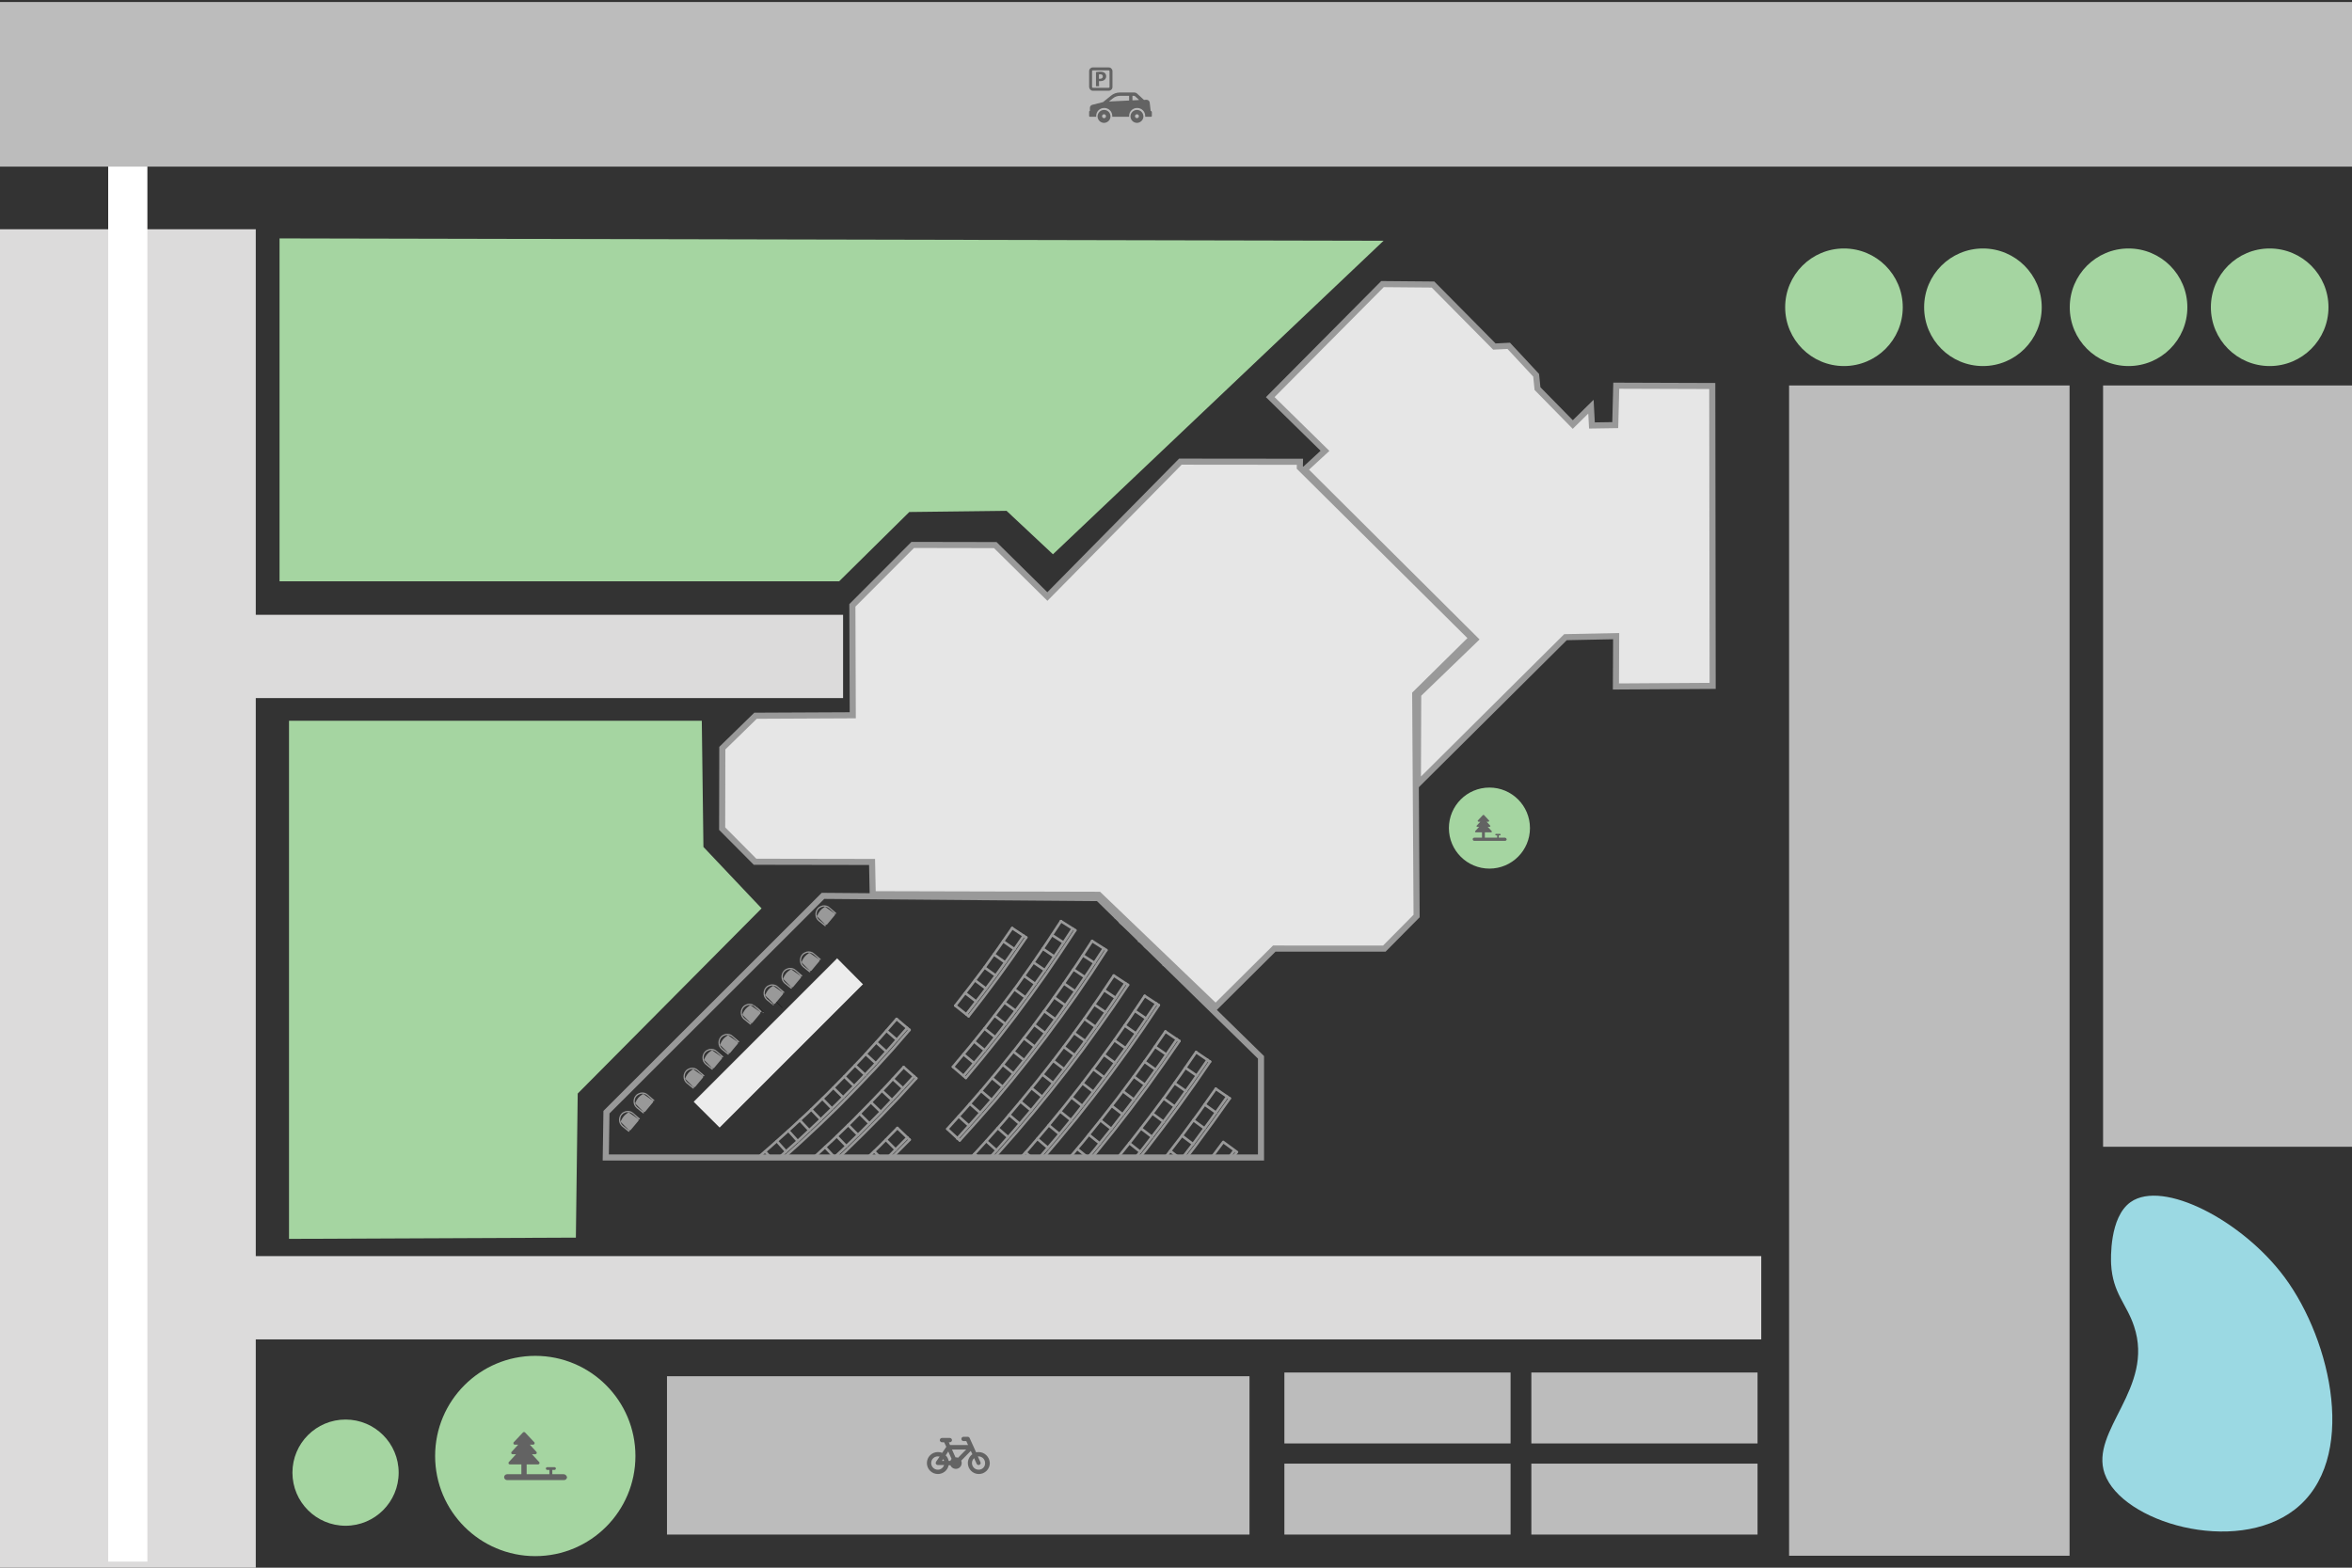 <?xml version="1.0" encoding="UTF-8" standalone="no"?>
<!-- Generator: Adobe Illustrator 19.2.1, SVG Export Plug-In . SVG Version: 6.00 Build 0)  -->

<svg
   xmlns:dc="http://purl.org/dc/elements/1.1/"
   xmlns:cc="http://creativecommons.org/ns#"
   xmlns:rdf="http://www.w3.org/1999/02/22-rdf-syntax-ns#"
   xmlns:svg="http://www.w3.org/2000/svg"
   xmlns="http://www.w3.org/2000/svg"
   xmlns:sodipodi="http://sodipodi.sourceforge.net/DTD/sodipodi-0.dtd"
   xmlns:inkscape="http://www.inkscape.org/namespaces/inkscape"
   version="1.1"
   id="Layer_1"
   x="0px"
   y="0px"
   viewBox="0 0 1200 800"
   style="enable-background:new 0 0 1200 800;"
   xml:space="preserve"
   inkscape:version="0.91 r13725"
   sodipodi:docname="surroundings.svg"><rect x="0" y="0" width="1200" height="800" fill="#333333" stroke="none"/><defs
     id="defs77" /><sodipodi:namedview
     pagecolor="#ffffff"
     bordercolor="#666666"
     borderopacity="1"
     objecttolerance="10"
     gridtolerance="10"
     guidetolerance="10"
     inkscape:pageopacity="0"
     inkscape:pageshadow="2"
     inkscape:window-width="1920"
     inkscape:window-height="1005"
     id="namedview75"
     showgrid="false"
     showguides="false"
     inkscape:zoom="0.59"
     inkscape:cx="506.01536"
     inkscape:cy="515.73605"
     inkscape:window-x="-9"
     inkscape:window-y="-9"
     inkscape:window-maximized="1"
     inkscape:current-layer="Layer_1" /><style
     type="text/css"
     id="style3">
	.st0{fill:#DCDBDB;}
	.st1{fill:none;stroke:#FFFFFF;stroke-width:20;}
	.st2{fill:#BCBCBC;}
	.st3{fill:#A5D5A1;}
	.st4{fill:#9BD9E3;}
	.st5{fill:#636363;}
</style><path
     class="st1"
     d="M1200,56.9H0"
     id="path7" /><path
     class="st2"
     d="M1055.9,793.9H912.8V196.7h143.1V793.9z"
     id="path9" /><path
     class="st2"
     d="M1200,585.2h-127V196.7h127V585.2z"
     id="path11" /><path
     class="st2"
     d="M896.7,736.6H781.3v-36.2h115.4V736.6z"
     id="path13" /><circle
     class="st3"
     cx="273.1"
     cy="743"
     r="51.1"
     id="circle15" /><path
     class="st0"
     d="M130.5,801.1H0V117h130.5V801.1z"
     id="path19" /><path
     class="st1"
     d="M65.2,796.9v-734"
     id="path21" /><path
     class="st2"
     d="m 1200.263,85.031 -1201.369,0 0,-84.01 1201.369,0 0,84.01 z"
     id="path25"
     inkscape:connector-curvature="0"
     style="fill:#bcbcbc" /><path
     class="st2"
     d="M770.7,736.6H655.3v-36.2h115.4V736.6z"
     id="path29" /><path
     class="st2"
     d="M896.7,783.1H781.3v-36.2h115.4V783.1z"
     id="path31" /><path
     class="st2"
     d="M770.7,783.1H655.3v-36.2h115.4V783.1z"
     id="path33" /><path
     class="st4"
     d="M1170.7,770.4c-30.4,23.4-88.2,6.4-96.9-18.4c-7.7-22,25.6-43.5,15-75.2c-3.8-11.5-10.9-16.8-11.7-31.7  c-0.1-2.4-1-24,10-31.7c16.5-11.6,57.1,9.5,78.5,38.4C1189.7,684.3,1203.3,745.2,1170.7,770.4z"
     id="path35" /><circle
     class="st3"
     cx="1158"
     cy="156.8"
     r="30"
     id="circle39" /><circle
     class="st3"
     cx="1086"
     cy="156.8"
     r="30"
     id="circle41" /><circle
     class="st3"
     cx="1011.7"
     cy="156.8"
     r="30"
     id="circle43" /><path
     class="st2"
     d="M637.5,783.1H340.3v-80.8h297.2V783.1z"
     id="path45" /><circle
     class="st3"
     cx="176.3"
     cy="751.5"
     r="27.1"
     id="circle47" /><path
     class="st0"
     d="M898.6,683.5H127V641h771.6V683.5z"
     id="path49" /><circle
     class="st3"
     cx="940.8"
     cy="156.8"
     r="30"
     id="circle53" /><path
     style="fill:#636363"
     inkscape:connector-curvature="0"
     id="path59"
     d="m 499.3,741 c -0.4,0 -0.8,0.1 -1.3,0.1 l -3.3,-7.3 c -0.2,-0.4 -0.6,-0.6 -1,-0.6 l -2.1,0 c -0.6,0 -1.1,0.5 -1.1,1.1 0,0.6 0.5,1.1 1.1,1.1 l 1.4,0 0.9,2 -9.2,0 -0.6,-1.4 0.5,0 c 0.6,0 1.1,-0.5 1.1,-1.1 0,-0.6 -0.5,-1.1 -1.1,-1.1 l -4,0 c -0.6,0 -1.1,0.5 -1.1,1.1 0,0.6 0.5,1.1 1.1,1.1 l 1.1,0 1.1,2.3 -2.1,3.1 c -0.7,-0.3 -1.4,-0.4 -2.2,-0.4 -3.1,0 -5.6,2.5 -5.6,5.6 0,3.1 2.5,5.6 5.6,5.6 2.7,0 5,-1.9 5.5,-4.5 l 0.9,0 c 0.5,1.3 1.9,2.1 3.4,1.8 1.6,-0.3 2.6,-1.9 2.3,-3.5 0,-0.2 -0.1,-0.4 -0.2,-0.6 l 4.9,-5 0.8,1.7 c -1.4,1 -2.3,2.7 -2.3,4.5 0,3.1 2.5,5.6 5.6,5.6 3.1,0 5.6,-2.5 5.6,-5.6 -0.1,-3.1 -2.6,-5.6 -5.7,-5.6 l 0,0 z m -13.8,3.5 c -0.3,0.3 -0.5,0.6 -0.6,1 l -0.9,0 c -0.2,-1.1 -0.7,-2.1 -1.5,-2.8 l 1.3,-2 1.7,3.8 0,0 z m -4.3,0.1 c 0.2,0.3 0.4,0.6 0.5,0.9 l -1.1,0 0.6,-0.9 z m -2.7,5.4 c -1.9,0 -3.4,-1.5 -3.4,-3.4 0,-1.9 1.5,-3.4 3.4,-3.4 0.3,0 0.6,0.1 0.9,0.1 l -1.8,2.6 c -0.2,0.3 -0.3,0.8 -0.1,1.1 0.2,0.4 0.6,0.6 1,0.6 l 3.2,0 c -0.5,1.4 -1.7,2.4 -3.2,2.4 l 0,0 z m 10.3,-6.1 c -0.4,-0.2 -0.8,-0.2 -1.3,-0.2 l -1.8,-4 7.3,0 c 0,-0.1 -4.2,4.2 -4.2,4.2 z m 10.5,6.1 c -1.9,0 -3.4,-1.5 -3.4,-3.4 0,-1 0.4,-1.8 1.1,-2.5 l 1.3,2.9 c 0.2,0.4 0.6,0.6 1,0.6 0.2,0 0.3,0 0.4,-0.1 0.6,-0.2 0.8,-0.9 0.5,-1.4 l -1.3,-2.9 c 0.1,0 0.2,0 0.3,0 1.9,0 3.4,1.5 3.4,3.4 0.1,1.9 -1.4,3.4 -3.3,3.4 z"
     class="st5" /><path
     style="fill:#636363"
     inkscape:connector-curvature="0"
     id="path73"
     d="m 287.6,752.3 -5.8,0 0,-2.2 1.1,0 c 0.4,0 0.7,-0.3 0.7,-0.7 0,-0.4 -0.3,-0.7 -0.7,-0.7 l -3.7,0 c -0.4,0 -0.7,0.3 -0.7,0.7 0,0.4 0.3,0.7 0.7,0.7 l 1.1,0 0,2.2 -11.6,0 0,-5 5.8,0 c 0.3,0 0.6,-0.2 0.7,-0.4 0.1,-0.3 0.1,-0.6 -0.1,-0.8 l -3.7,-4 1.7,0 c 0.3,0 0.6,-0.2 0.7,-0.4 0.1,-0.3 0.1,-0.6 -0.1,-0.8 l -3.4,-3.7 1.7,0 c 0.3,0 0.6,-0.2 0.7,-0.4 0.1,-0.3 0.1,-0.6 -0.1,-0.8 l -4.7,-5 c -0.3,-0.3 -0.8,-0.3 -1.1,0 l -4.7,5 c -0.2,0.2 -0.2,0.5 -0.1,0.8 0.1,0.3 0.4,0.4 0.7,0.4 l 1.7,0 -3.4,3.7 c -0.2,0.2 -0.2,0.5 -0.1,0.8 0.1,0.3 0.4,0.4 0.7,0.4 l 1.7,0 -3.7,4 c -0.2,0.2 -0.2,0.5 -0.1,0.8 0.1,0.3 0.4,0.4 0.7,0.4 l 5.8,0 0,5 -7.3,0 c -0.8,0 -1.5,0.7 -1.5,1.5 0,0.8 0.7,1.5 1.5,1.5 l 29.1,0 c 0.8,0 1.5,-0.7 1.5,-1.5 -0.2,-0.8 -0.9,-1.5 -1.7,-1.5 l 0,0 z"
     class="st5" /><path
     inkscape:connector-curvature="0"
     id="path1650-1"
     style="fill:none;stroke:#999999;stroke-width:1.331;stroke-linecap:round;stroke-linejoin:round;stroke-miterlimit:10;stroke-dasharray:none;stroke-opacity:1"
     d="m 492.801,550.059 8.585,-10.316 8.386,-10.449 8.186,-10.582 7.986,-10.782 7.787,-10.915 7.521,-11.114 7.387,-11.181" /><path
     inkscape:connector-curvature="0"
     id="path1654-7"
     style="fill:none;stroke:#999999;stroke-width:1.331;stroke-linecap:round;stroke-linejoin:round;stroke-miterlimit:10;stroke-dasharray:none;stroke-opacity:1"
     d="m 486.213,544.402 8.452,-10.116 8.319,-10.316 8.053,-10.515 7.92,-10.582 7.654,-10.848 7.454,-10.915 7.254,-11.048" /><path
     inkscape:connector-curvature="0"
     id="path1666-1"
     style="fill:none;stroke:#999999;stroke-width:1.331;stroke-linecap:round;stroke-linejoin:round;stroke-miterlimit:10;stroke-dasharray:none;stroke-opacity:1"
     d="m 487.411,513.188 7.521,-9.717 7.387,-9.783 7.121,-9.983 6.988,-10.116" /><path
     inkscape:connector-curvature="0"
     id="path1686-3"
     style="fill:none;stroke:#999999;stroke-width:1.331;stroke-linecap:round;stroke-linejoin:round;stroke-miterlimit:10;stroke-dasharray:none;stroke-opacity:1"
     d="m 533.199,589.791 6.988,-8.186 9.051,-10.981 8.852,-11.248 8.652,-11.381 8.386,-11.514 8.186,-11.713 7.92,-11.847" /><path
     inkscape:connector-curvature="0"
     id="path4172-8"
     style="fill:#ff0505;fill-opacity:1;fill-rule:evenodd;stroke:#999999;stroke-width:1.331;stroke-miterlimit:10;stroke-dasharray:none;stroke-opacity:1"
     d="m 568.806,467.932 1.93,0.799 -0.532,0.599" /><path
     inkscape:connector-curvature="0"
     id="path4174-9"
     style="fill:#ff0505;fill-opacity:1;fill-rule:evenodd;stroke:#999999;stroke-width:1.331;stroke-miterlimit:10;stroke-dasharray:none;stroke-opacity:1"
     d="m 572.133,470.128 -0.532,0.532 9.051,7.654" /><path
     inkscape:connector-curvature="0"
     id="path4176-3"
     style="fill:#ff0505;fill-opacity:1;fill-rule:evenodd;stroke:#999999;stroke-width:1.331;stroke-miterlimit:10;stroke-dasharray:none;stroke-opacity:1"
     d="m 571.601,470.66 9.051,7.654 -0.532,0.532" /><path
     inkscape:connector-curvature="0"
     id="path4182-7"
     style="fill:#ff0505;fill-opacity:1;fill-rule:evenodd;stroke:#999999;stroke-width:1.331;stroke-miterlimit:10;stroke-dasharray:none;stroke-opacity:1"
     d="m 584.912,482.374 -0.532,0.599 8.985,7.587" /><path
     inkscape:connector-curvature="0"
     id="path4184-8"
     style="fill:#ff0505;fill-opacity:1;fill-rule:evenodd;stroke:#999999;stroke-width:1.331;stroke-miterlimit:10;stroke-dasharray:none;stroke-opacity:1"
     d="m 584.379,482.973 8.985,7.587 -0.532,0.599" /><path
     inkscape:connector-curvature="0"
     id="path4186-2"
     style="fill:#ff0505;fill-opacity:1;fill-rule:evenodd;stroke:#999999;stroke-width:1.331;stroke-miterlimit:10;stroke-dasharray:none;stroke-opacity:1"
     d="m 594.828,491.958 -0.599,0.532 1.997,0.799" /><path
     inkscape:connector-curvature="0"
     id="path4188-0"
     style="fill:#ff0505;fill-opacity:1;fill-rule:evenodd;stroke:#999999;stroke-width:1.331;stroke-miterlimit:10;stroke-dasharray:none;stroke-opacity:1"
     d="m 594.229,492.49 1.997,0.799 -0.532,0.599" /><path
     inkscape:connector-curvature="0"
     id="path1662-5"
     style="fill:none;stroke:#999999;stroke-width:1.331;stroke-linecap:round;stroke-linejoin:round;stroke-miterlimit:10;stroke-dasharray:none;stroke-opacity:1"
     d="m 494.199,518.579 7.654,-9.85 7.454,-9.983 7.254,-10.116 7.055,-10.249" /><path
     inkscape:connector-curvature="0"
     id="path1664-5"
     style="fill:none;stroke:#999999;stroke-width:1.331;stroke-linecap:round;stroke-linejoin:round;stroke-miterlimit:10;stroke-dasharray:none;stroke-opacity:1"
     d="m 493.001,517.581 7.587,-9.783 7.454,-9.983 7.188,-10.05 7.055,-10.249" /><path
     inkscape:connector-curvature="0"
     id="path1674-0"
     style="fill:none;stroke:#999999;stroke-width:1.331;stroke-linecap:round;stroke-linejoin:round;stroke-miterlimit:10;stroke-dasharray:none;stroke-opacity:1"
     d="m 489.673,581.938 9.118,-10.116 8.985,-10.249 8.719,-10.515 8.519,-10.649 8.319,-10.782 8.12,-10.981 7.92,-11.114 7.654,-11.248 7.454,-11.447" /><path
     inkscape:connector-curvature="0"
     id="path1678-6"
     style="fill:none;stroke:#999999;stroke-width:1.331;stroke-linecap:round;stroke-linejoin:round;stroke-miterlimit:10;stroke-dasharray:none;stroke-opacity:1"
     d="m 483.351,576.081 8.985,-9.983 8.852,-10.183 8.585,-10.316 8.452,-10.515 8.253,-10.649 7.986,-10.848 7.787,-10.981 7.587,-11.114 7.387,-11.314" /><path
     inkscape:connector-curvature="0"
     id="path1680-8"
     style="fill:none;stroke:#999999;stroke-width:1.331;stroke-linecap:round;stroke-linejoin:round;stroke-miterlimit:10;stroke-dasharray:none;stroke-opacity:1"
     d="m 508.042,589.791 1.597,-1.73 8.918,-10.116 8.719,-10.316 8.519,-10.449 8.386,-10.649 8.12,-10.715 7.92,-10.981 7.787,-11.048 7.521,-11.181" /><path
     inkscape:connector-curvature="0"
     id="path1682-5"
     style="fill:none;stroke:#999999;stroke-width:1.331;stroke-linecap:round;stroke-linejoin:round;stroke-miterlimit:10;stroke-dasharray:none;stroke-opacity:1"
     d="m 505.912,589.791 2.529,-2.795 8.918,-10.116 8.719,-10.249 8.519,-10.449 8.319,-10.582 8.12,-10.715 7.92,-10.915 7.72,-11.048 7.521,-11.181" /><path
     inkscape:connector-curvature="0"
     id="path1684-3"
     style="fill:none;stroke:#999999;stroke-width:1.331;stroke-linecap:round;stroke-linejoin:round;stroke-miterlimit:10;stroke-dasharray:none;stroke-opacity:1"
     d="m 496.329,589.791 6.855,-7.521 8.852,-9.983 8.585,-10.183 8.452,-10.316 8.253,-10.515 8.053,-10.649 7.853,-10.782 7.587,-10.915 7.454,-11.114" /><path
     inkscape:connector-curvature="0"
     id="path1688-3"
     style="fill:none;stroke:#999999;stroke-width:1.331;stroke-linecap:round;stroke-linejoin:round;stroke-miterlimit:10;stroke-dasharray:none;stroke-opacity:1"
     d="m 531.136,589.791 7.853,-9.184 9.051,-10.981 8.785,-11.181 8.652,-11.381 8.386,-11.514 8.12,-11.647 7.986,-11.847" /><path
     inkscape:connector-curvature="0"
     id="path1690-8"
     style="fill:none;stroke:#999999;stroke-width:1.331;stroke-linecap:round;stroke-linejoin:round;stroke-miterlimit:10;stroke-dasharray:none;stroke-opacity:1"
     d="m 521.686,589.791 2.729,-2.995 9.118,-10.715 8.985,-10.915 8.719,-11.048 8.519,-11.248 8.319,-11.381 8.12,-11.58 7.853,-11.713" /><path
     inkscape:connector-curvature="0"
     id="path4178-9"
     style="fill:#ff0505;fill-opacity:1;fill-rule:evenodd;stroke:#999999;stroke-width:1.331;stroke-miterlimit:10;stroke-dasharray:none;stroke-opacity:1"
     d="m 582.05,479.645 -0.532,0.599 1.997,0.799" /><path
     inkscape:connector-curvature="0"
     id="path4180-8"
     style="fill:#ff0505;fill-opacity:1;fill-rule:evenodd;stroke:#999999;stroke-width:1.331;stroke-miterlimit:10;stroke-dasharray:none;stroke-opacity:1"
     d="m 581.517,480.244 1.997,0.799 -0.599,0.532" /><path
     inkscape:connector-curvature="0"
     id="path1692-3"
     style="fill:none;stroke:#999999;stroke-width:1.331;stroke-linecap:round;stroke-linejoin:round;stroke-miterlimit:10;stroke-dasharray:none;stroke-opacity:1"
     d="m 557.891,589.791 1.398,-1.664 8.918,-11.048 8.719,-11.248 8.519,-11.381 8.253,-11.58 8.053,-11.647" /><path
     inkscape:connector-curvature="0"
     id="path1694-9"
     style="fill:none;stroke:#999999;stroke-width:1.331;stroke-linecap:round;stroke-linejoin:round;stroke-miterlimit:10;stroke-dasharray:none;stroke-opacity:1"
     d="m 555.828,589.791 2.263,-2.662 8.918,-11.048 8.652,-11.181 8.519,-11.381 8.253,-11.514 8.053,-11.713" /><path
     inkscape:connector-curvature="0"
     id="path1696-1"
     style="fill:none;stroke:#999999;stroke-width:1.331;stroke-linecap:round;stroke-linejoin:round;stroke-miterlimit:10;stroke-dasharray:none;stroke-opacity:1"
     d="m 546.577,589.791 6.056,-7.188 8.785,-10.915 8.652,-11.114 8.386,-11.248 8.186,-11.381 7.986,-11.58" /><path
     inkscape:connector-curvature="0"
     id="path1698-8"
     style="fill:none;stroke:#999999;stroke-width:1.331;stroke-linecap:round;stroke-linejoin:round;stroke-miterlimit:10;stroke-dasharray:none;stroke-opacity:1"
     d="m 582.183,589.791 2.596,-3.195 8.452,-11.048 8.253,-11.114 8.053,-11.248 7.853,-11.447" /><path
     inkscape:connector-curvature="0"
     id="path1700-2"
     style="fill:none;stroke:#999999;stroke-width:1.331;stroke-linecap:round;stroke-linejoin:round;stroke-miterlimit:10;stroke-dasharray:none;stroke-opacity:1"
     d="m 580.12,589.791 3.394,-4.193 8.452,-10.981 8.253,-11.114 8.053,-11.248 7.853,-11.381" /><path
     inkscape:connector-curvature="0"
     id="path1702-5"
     style="fill:none;stroke:#999999;stroke-width:1.331;stroke-linecap:round;stroke-linejoin:round;stroke-miterlimit:10;stroke-dasharray:none;stroke-opacity:1"
     d="m 571.068,589.791 6.855,-8.585 8.386,-10.848 8.186,-10.981 7.986,-11.181 7.787,-11.314" /><path
     inkscape:connector-curvature="0"
     id="path1704-9"
     style="fill:none;stroke:#999999;stroke-width:1.331;stroke-linecap:round;stroke-linejoin:round;stroke-miterlimit:10;stroke-dasharray:none;stroke-opacity:1"
     d="m 606.076,589.791 3.927,-5.125 8.785,-11.98 8.652,-12.179" /><path
     inkscape:connector-curvature="0"
     id="path1706-9"
     style="fill:none;stroke:#999999;stroke-width:1.331;stroke-linecap:round;stroke-linejoin:round;stroke-miterlimit:10;stroke-dasharray:none;stroke-opacity:1"
     d="m 604.079,589.791 4.659,-6.056 8.785,-11.98 8.585,-12.113" /><path
     inkscape:connector-curvature="0"
     id="path1708-1"
     style="fill:none;stroke:#999999;stroke-width:1.331;stroke-linecap:round;stroke-linejoin:round;stroke-miterlimit:10;stroke-dasharray:none;stroke-opacity:1"
     d="m 595.161,589.791 7.92,-10.316 8.719,-11.847 8.519,-12.046" /><path
     inkscape:connector-curvature="0"
     id="path1676-9"
     style="fill:none;stroke:#999999;stroke-width:1.331;stroke-linecap:round;stroke-linejoin:round;stroke-miterlimit:10;stroke-dasharray:none;stroke-opacity:1"
     d="m 488.409,581.006 9.118,-10.116 8.985,-10.249 8.719,-10.449 8.519,-10.649 8.319,-10.782 8.12,-10.981 7.853,-11.114 7.654,-11.248 7.454,-11.381" /><path
     inkscape:connector-curvature="0"
     id="path1652-1"
     style="fill:none;stroke:#999999;stroke-width:1.331;stroke-linecap:round;stroke-linejoin:round;stroke-miterlimit:10;stroke-dasharray:none;stroke-opacity:1"
     d="m 491.603,548.994 8.585,-10.249 8.319,-10.382 8.186,-10.582 7.986,-10.782 7.72,-10.915 7.587,-11.048 7.321,-11.181" /><path
     inkscape:connector-curvature="0"
     id="path1710-1"
     style="fill:#cccccc;fill-opacity:1;stroke:#999999;stroke-width:1.331;stroke-linecap:round;stroke-linejoin:round;stroke-miterlimit:10;stroke-dasharray:none;stroke-opacity:1"
     d="m 629.636,589.791 1.464,-1.93 m -3.394,1.93 2.13,-2.862 m -10.981,2.862 5.258,-7.055 m -136.701,-69.549 6.788,5.391 m 8.053,6.323 5.524,4.393 m 9.251,7.321 5.524,4.393 m 9.251,7.321 5.59,4.393 m 9.251,7.254 5.524,4.393 m 9.251,7.321 5.59,4.393 m 9.251,7.321 5.524,4.393 m 26.888,-3.993 -5.657,-4.259 m -9.384,-7.121 -5.657,-4.193 m -9.451,-7.121 -5.657,-4.259 m -9.451,-7.055 -5.657,-4.259 m -9.384,-7.055 -5.657,-4.259 m -9.451,-7.055 -5.657,-4.259 m -9.451,-7.121 -5.657,-4.193 m -9.451,-7.121 -5.657,-4.259 m 102.892,89.581 -3.195,-2.462 m -9.318,-7.188 -5.657,-4.326 m -9.318,-7.188 -5.59,-4.326 m -9.384,-7.188 -5.59,-4.326 m -9.318,-7.188 -5.591,-4.326 m -9.384,-7.188 -5.591,-4.326 m -9.318,-7.188 -5.59,-4.326 m -9.384,-7.188 -5.59,-4.326 m 68.617,76.736 -5.524,-4.459 m -9.118,-7.387 -5.524,-4.459 m -9.118,-7.454 -5.524,-4.459 m -9.184,-7.454 -5.457,-4.459 m -9.184,-7.387 -5.457,-4.459 m -5.391,6.522 5.457,4.526 m 9.051,7.521 5.457,4.526 m 9.051,7.521 5.457,4.526 m 9.051,7.587 5.457,4.526 m 9.051,7.521 4.326,3.527 m -19.301,-4.06 -5.391,-4.592 m -8.985,-7.654 -5.391,-4.592 m -8.985,-7.654 -5.391,-4.592 m -7.72,-6.589 -6.589,-5.657 m -22.162,-18.835 -6.589,-5.59 m -5.191,5.99 5.324,4.659 m 37.27,32.611 5.324,4.659 m 8.918,7.787 5.324,4.659 m 8.852,7.72 1.997,1.73 m -16.838,-2.795 -5.258,-4.725 m -8.785,-7.853 -5.258,-4.725 m -36.871,-33.077 -5.258,-4.725 m -5.324,5.923 5.191,4.792 m 8.652,7.986 5.258,4.792 m 22.562,20.698 6.323,5.857 m 7.521,6.922 1.065,0.932 m -43.127,-28.418 -5.125,-4.792 m -8.585,-8.12 -5.191,-4.858 m -5.457,5.724 5.058,4.925 m 8.519,8.186 5.058,4.925 m 8.452,8.253 6.256,5.99 m -7.121,4.992 -4.992,-4.992 m -8.386,-8.319 -4.992,-4.992 m -8.386,-8.253 -5.058,-4.992 m -5.59,5.59 4.925,5.058 m 8.253,8.386 4.992,5.058 m 8.253,8.386 2.263,2.263 m -16.439,-4.925 -4.925,-5.058 m -8.12,-8.519 -4.925,-5.125 m 11.248,23.627 -4.126,-4.393 m -8.053,-8.585 -4.858,-5.191 m -1.065,10.649 -4.725,-5.258 m -5.923,5.324 4.725,5.258 m -8.719,2.196 -1.997,-2.196 m 240.724,0.266 -6.988,-5.125 m -9.517,-6.922 -5.724,-4.193 m -9.517,-6.988 -5.657,-4.126 m -9.517,-6.988 -5.724,-4.193 m -9.517,-6.922 -5.724,-4.193 m -9.517,-6.988 -5.724,-4.126 m -9.517,-6.988 -5.724,-4.193 m -9.517,-6.922 -5.657,-4.193 m -9.517,-6.988 -5.724,-4.126 m 4.792,-6.655 5.724,4.06 m 9.65,6.855 5.724,4.126 m 9.65,6.855 5.724,4.06 m 9.584,6.855 5.79,4.126 m 9.584,6.855 5.79,4.06 m 9.584,6.855 5.79,4.126 m 9.584,6.855 5.79,4.06 m 9.584,6.855 5.79,4.126 m 6.988,-7.254 -7.121,-4.925 m -9.717,-6.722 -5.79,-3.993 m -9.65,-6.722 -5.857,-4.06 m -9.65,-6.722 -5.857,-4.06 m -9.65,-6.722 -5.857,-3.993 m -9.65,-6.722 -5.857,-4.06 m -9.65,-6.722 -5.857,-3.993 m -9.65,-6.722 -5.79,-4.06 m 4.592,-6.722 7.188,4.792 m 8.452,5.724 5.857,3.993 m 9.783,6.589 5.857,3.927 m 9.783,6.655 5.857,3.927 m 9.783,6.589 5.857,3.993 m 9.783,6.589 7.121,4.858 m 8.519,5.657 7.121,4.858 m -41.862,-39.134 -7.254,-4.792 m -9.85,-6.456 -5.923,-3.86 m -9.85,-6.522 -5.923,-3.86 m 54.507,35.806 -7.188,-4.725 m -26.821,-28.019 7.254,4.659 m -23.161,-14.775 7.321,4.659 m -81.129,75.538 -6.456,-5.724" /><path
     style="color:#000000;font-style:normal;font-variant:normal;font-weight:normal;font-stretch:normal;font-size:medium;line-height:normal;font-family:sans-serif;text-indent:0;text-align:start;text-decoration:none;text-decoration-line:none;text-decoration-style:solid;text-decoration-color:#000000;letter-spacing:normal;word-spacing:normal;text-transform:none;direction:ltr;block-progression:tb;writing-mode:lr-tb;baseline-shift:baseline;text-anchor:start;white-space:normal;clip-rule:nonzero;display:inline;overflow:visible;visibility:visible;opacity:1;isolation:auto;mix-blend-mode:normal;color-interpolation:sRGB;color-interpolation-filters:linearRGB;solid-color:#000000;solid-opacity:1;fill:#999999;fill-opacity:1;fill-rule:nonzero;stroke:none;stroke-width:4.094;stroke-linecap:round;stroke-linejoin:round;stroke-miterlimit:10;stroke-dasharray:none;stroke-dashoffset:0;stroke-opacity:1;color-rendering:auto;image-rendering:auto;shape-rendering:auto;text-rendering:auto;enable-background:accumulate"
     d="m 348.736,549.233 0,0.007 0.068,1.023 c 4.4e-4,0.005 0,0.01 0.006,0.014 l 0.273,0.955 c 0,0.005 0.006,0.011 0.007,0.016 l 0.477,0.818 c 0.006,0.004 0.006,0.008 0.009,0.011 l 0.679,0.747 c 0,0.002 0.006,0.004 0.006,0.006 0.006,0.003 0.006,0.005 0.008,0.007 l 3.27,2.657 c 0.014,0.012 0.033,0.018 0.052,0.015 l 0.195,0 c 0.011,-2e-5 0.021,-0.003 0.03,-0.007 l 0.136,-0.068 c 0.016,-0.008 0.028,-0.022 0.034,-0.039 l 0.068,-0.205 c 0.006,-0.006 0.006,-0.013 0.006,-0.019 0,-0.011 -0.006,-0.023 -0.008,-0.033 l -0.068,-0.136 c -0.006,-0.009 -0.011,-0.016 -0.018,-0.022 l -0.28,-0.227 0.078,-0.078 0.186,0.14 c 0.012,0.009 0.027,0.014 0.041,0.014 l 0.341,0 c 0.013,10e-6 0.024,-0.003 0.035,-0.01 l 0.341,-0.205 c 3.3e-4,-2.6e-4 0,-4.8e-4 0,-6.6e-4 0,-2.7e-4 0,-5.6e-4 0,-8.9e-4 0.007,-0.005 0.014,-0.011 0.019,-0.018 l 3.815,-4.564 c 0.006,-0.003 0.006,-0.006 0.006,-0.009 l 0.204,-0.341 c 0.006,-0.011 0.01,-0.023 0.01,-0.035 0,-0.005 0,-0.009 0,-0.013 l -0.068,-0.341 c -0.006,-0.01 -0.006,-0.019 -0.013,-0.028 l -0.169,-0.225 0.066,-0.066 0.276,0.246 c 0.013,0.011 0.029,0.017 0.045,0.017 l 0.136,0 c 0.007,10e-6 0.015,-0.001 0.021,-0.003 l 0.205,-0.068 c 0.017,-0.006 0.031,-0.018 0.04,-0.034 l 0.068,-0.136 c 0.006,-0.01 0.008,-0.021 0.008,-0.032 -2.8e-4,-0.007 0,-0.014 -0.006,-0.02 l -0.066,-0.197 c -0.006,-0.015 -0.011,-0.028 -0.023,-0.038 l 0,0 -3.203,-2.726 -3.3e-4,-3.4e-4 0,-0.001 c 0,-9.5e-4 -0.006,-0.002 -0.006,-0.003 l -0.818,-0.614 c -0.006,-0.004 -0.011,-0.007 -0.016,-0.009 l -0.886,-0.341 c -0.006,-0.002 -0.01,-0.003 -0.015,-0.004 l -1.023,-0.136 c -0.006,-5.3e-4 -0.009,-5.5e-4 -0.014,-4.4e-4 l -0.955,0.068 c -0.006,4.4e-4 -0.013,0.002 -0.018,0.004 l -0.955,0.341 c -0.006,0.001 -0.006,0.003 -0.01,0.004 l -0.886,0.477 c -0.006,0.003 -0.012,0.007 -0.016,0.012 l -0.677,0.677 c -0.006,0.003 -0.008,0.007 -0.011,0.012 -3.3e-4,5.3e-4 0,0.001 0,0.002 0,6.1e-4 0,0.001 0,0.002 l -0.545,0.818 c -0.006,0.005 -0.006,0.01 -0.007,0.015 l -0.341,0.955 c 0,0.004 -0.006,0.009 -0.006,0.013 l -0.136,0.955 c -3.3e-4,0.002 0,0.005 0,0.007 z m 0.614,0.475 0.067,-1.007 0.268,-1.006 0.535,-0.802 0.737,-0.67 0.94,-0.47 1.005,-0.268 0.358,0.024 0.094,0.329 -0.205,0.059 c -0.008,0.002 -0.015,0.006 -0.022,0.011 l -1.091,0.818 c -0.006,0.002 -0.006,0.004 -0.007,0.006 l -0.883,0.883 c -0.006,0.002 -0.006,0.005 -0.007,0.008 l 0,2.7e-4 c -0.006,0.004 -0.006,0.008 -0.009,0.012 l -0.746,1.085 c 0,0.002 -0.006,0.004 -0.006,0.007 l -0.609,1.151 c -0.006,0.009 -0.01,0.019 -0.012,0.03 l 0,2.7e-4 -0.03,0.214 -0.296,0 z m 0.11,0.55 0.249,0 -0.018,0.127 c 0,0.014 3.9e-4,0.028 0.006,0.04 l 0.087,0.174 -0.257,0 z m 0.103,0.477 0.29,0 0.049,0.099 c 0.006,0.007 0.007,0.013 0.013,0.018 l 3.397,3.397 -0.087,0.131 -2.533,-2.058 -0.673,-0.74 z m 3.768,3.731 0.079,-0.119 0.241,0.241 -0.076,0.076 z m 0.073,-8.948 0.386,0.026 0.045,0.273 -0.169,-0.056 c -0.013,-0.004 -0.027,-0.005 -0.04,-8.9e-4 l -0.142,0.04 z m 0.527,0.043 0.911,0.325 0.875,0.539 2.403,2.142 -0.077,0.116 -3.951,-2.778 c -0.006,-0.004 -0.012,-0.007 -0.018,-0.009 l -0.093,-0.031 z m 4.224,3.201 0.069,-0.103 0.247,0.221 -0.061,0.061 z"
     id="path1948-9-1"
     inkscape:connector-curvature="0"
     sodipodi:nodetypes="ccccccccccccccccccccccccccccccccccccccccccccccccccccccccccccccccccccccccccccccccccccccccccccccccccccccccccccccccccccccccccccccccccccccccccccccccccc" /><path
     style="color:#000000;font-style:normal;font-variant:normal;font-weight:normal;font-stretch:normal;font-size:medium;line-height:normal;font-family:sans-serif;text-indent:0;text-align:start;text-decoration:none;text-decoration-line:none;text-decoration-style:solid;text-decoration-color:#000000;letter-spacing:normal;word-spacing:normal;text-transform:none;direction:ltr;block-progression:tb;writing-mode:lr-tb;baseline-shift:baseline;text-anchor:start;white-space:normal;clip-rule:nonzero;display:inline;overflow:visible;visibility:visible;opacity:1;isolation:auto;mix-blend-mode:normal;color-interpolation:sRGB;color-interpolation-filters:linearRGB;solid-color:#000000;solid-opacity:1;fill:#999999;fill-opacity:1;fill-rule:nonzero;stroke:none;stroke-width:4.094;stroke-linecap:round;stroke-linejoin:round;stroke-miterlimit:10;stroke-dasharray:none;stroke-dashoffset:0;stroke-opacity:1;color-rendering:auto;image-rendering:auto;shape-rendering:auto;text-rendering:auto;enable-background:accumulate"
     d="m 358.385,539.585 0,0.007 0.068,1.023 c 4.4e-4,0.005 0,0.01 0.006,0.014 l 0.273,0.955 c 0,0.006 0.006,0.011 0.007,0.016 l 0.477,0.818 c 0.006,0.004 0.006,0.008 0.009,0.011 l 0.679,0.747 c 0,0.002 0.006,0.004 0.006,0.006 0.006,0.003 0.006,0.005 0.008,0.007 l 3.27,2.657 c 0.014,0.012 0.033,0.018 0.052,0.015 l 0.195,0 c 0.011,-2e-5 0.021,-0.003 0.03,-0.007 l 0.136,-0.068 c 0.016,-0.008 0.028,-0.022 0.034,-0.039 l 0.068,-0.205 c 0.006,-0.006 0.006,-0.013 0.006,-0.019 0,-0.011 -0.006,-0.023 -0.008,-0.033 l -0.068,-0.136 c -0.006,-0.009 -0.011,-0.016 -0.018,-0.022 l -0.28,-0.227 0.078,-0.078 0.186,0.14 c 0.012,0.009 0.027,0.014 0.041,0.014 l 0.341,0 c 0.013,10e-6 0.024,-0.003 0.035,-0.01 l 0.341,-0.205 c 3.4e-4,-2.7e-4 0,-4.8e-4 0,-5.6e-4 0,-2.6e-4 0,-5.5e-4 0,-0.001 0.007,-0.004 0.014,-0.011 0.019,-0.018 l 3.815,-4.564 c 0.006,-0.003 0.006,-0.006 0.006,-0.009 l 0.204,-0.341 c 0.006,-0.011 0.01,-0.023 0.01,-0.035 0,-0.004 0,-0.009 0,-0.013 l -0.068,-0.341 c -0.006,-0.01 -0.006,-0.019 -0.013,-0.028 l -0.169,-0.225 0.066,-0.066 0.276,0.246 c 0.013,0.011 0.029,0.017 0.045,0.017 l 0.136,0 c 0.007,1e-5 0.015,-0.001 0.021,-0.003 l 0.205,-0.068 c 0.017,-0.006 0.031,-0.018 0.04,-0.034 l 0.068,-0.136 c 0.006,-0.01 0.008,-0.021 0.008,-0.032 -2.7e-4,-0.007 0,-0.014 -0.006,-0.02 l -0.066,-0.197 c -0.006,-0.015 -0.011,-0.028 -0.023,-0.038 l 0,0 -3.203,-2.726 -3.4e-4,-3.3e-4 0,-0.002 c 0,-0.001 -0.006,-0.002 -0.006,-0.003 l -0.818,-0.614 c -0.006,-0.004 -0.011,-0.007 -0.016,-0.009 l -0.886,-0.341 c -0.006,-0.002 -0.01,-0.003 -0.015,-0.004 l -1.023,-0.136 c -0.006,-5.4e-4 -0.009,-5.6e-4 -0.014,-4.5e-4 l -0.955,0.068 c -0.006,4.3e-4 -0.013,0.002 -0.018,0.004 l -0.955,0.341 c -0.006,0.001 -0.006,0.003 -0.01,0.004 l -0.886,0.477 c -0.006,0.003 -0.012,0.007 -0.016,0.012 l -0.677,0.677 c -0.006,0.003 -0.008,0.007 -0.011,0.012 -3.4e-4,5.3e-4 0,0.001 0,0.002 0,5.5e-4 0,0.001 0,0.002 l -0.545,0.818 c -0.006,0.004 -0.006,0.01 -0.007,0.015 l -0.341,0.955 c 0,0.004 -0.006,0.009 -0.006,0.013 l -0.136,0.955 c -3.3e-4,0.002 0,0.005 0,0.007 z m 0.614,0.475 0.067,-1.007 0.268,-1.006 0.535,-0.802 0.737,-0.67 0.94,-0.47 1.005,-0.268 0.358,0.024 0.094,0.329 -0.205,0.059 c -0.008,0.002 -0.015,0.006 -0.022,0.011 l -1.091,0.818 c -0.006,0.002 -0.006,0.004 -0.007,0.006 l -0.883,0.883 c -0.006,0.002 -0.006,0.005 -0.007,0.008 l 0,2.6e-4 c -0.006,0.004 -0.006,0.008 -0.009,0.012 l -0.746,1.085 c 0,0.002 -0.006,0.004 -0.006,0.007 l -0.609,1.151 c -0.006,0.009 -0.01,0.019 -0.012,0.03 l 0,2.6e-4 -0.03,0.214 -0.296,0 z m 0.11,0.55 0.249,0 -0.018,0.127 c 0,0.014 3.9e-4,0.028 0.006,0.04 l 0.087,0.174 -0.257,0 z m 0.103,0.477 0.29,0 0.049,0.099 c 0.006,0.007 0.007,0.013 0.013,0.018 l 3.397,3.397 -0.087,0.131 -2.533,-2.058 -0.673,-0.74 z m 3.768,3.731 0.079,-0.119 0.241,0.241 -0.076,0.076 z m 0.074,-8.948 0.386,0.026 0.045,0.273 -0.169,-0.056 c -0.013,-0.004 -0.027,-0.004 -0.04,-0.001 l -0.142,0.04 z m 0.527,0.043 0.911,0.325 0.875,0.539 2.403,2.142 -0.077,0.116 -3.951,-2.778 c -0.006,-0.004 -0.012,-0.007 -0.018,-0.009 l -0.093,-0.031 z m 4.224,3.201 0.069,-0.103 0.247,0.221 -0.061,0.061 z"
     id="path1948-9-11"
     inkscape:connector-curvature="0"
     sodipodi:nodetypes="ccccccccccccccccccccccccccccccccccccccccccccccccccccccccccccccccccccccccccccccccccccccccccccccccccccccccccccccccccccccccccccccccccccccccccccccccccc" /><path
     style="color:#000000;font-style:normal;font-variant:normal;font-weight:normal;font-stretch:normal;font-size:medium;line-height:normal;font-family:sans-serif;text-indent:0;text-align:start;text-decoration:none;text-decoration-line:none;text-decoration-style:solid;text-decoration-color:#000000;letter-spacing:normal;word-spacing:normal;text-transform:none;direction:ltr;block-progression:tb;writing-mode:lr-tb;baseline-shift:baseline;text-anchor:start;white-space:normal;clip-rule:nonzero;display:inline;overflow:visible;visibility:visible;opacity:1;isolation:auto;mix-blend-mode:normal;color-interpolation:sRGB;color-interpolation-filters:linearRGB;solid-color:#000000;solid-opacity:1;fill:#999999;fill-opacity:1;fill-rule:nonzero;stroke:none;stroke-width:4.094;stroke-linecap:round;stroke-linejoin:round;stroke-miterlimit:10;stroke-dasharray:none;stroke-dashoffset:0;stroke-opacity:1;color-rendering:auto;image-rendering:auto;shape-rendering:auto;text-rendering:auto;enable-background:accumulate"
     d="m 366.549,531.916 0,0.007 0.068,1.023 c 4.5e-4,0.005 0,0.01 0.006,0.014 l 0.273,0.955 c 0,0.006 0.006,0.011 0.007,0.016 l 0.477,0.818 c 0.006,0.004 0.006,0.008 0.009,0.011 l 0.679,0.747 c 0,0.002 0.006,0.004 0.006,0.006 0.006,0.003 0.006,0.005 0.008,0.007 l 3.27,2.657 c 0.014,0.012 0.033,0.018 0.052,0.015 l 0.195,0 c 0.011,-2e-5 0.021,-0.003 0.03,-0.007 l 0.136,-0.068 c 0.016,-0.008 0.028,-0.022 0.034,-0.039 l 0.068,-0.205 c 0.006,-0.006 0.006,-0.013 0.006,-0.019 0,-0.011 -0.006,-0.023 -0.008,-0.033 l -0.068,-0.136 c -0.006,-0.009 -0.011,-0.016 -0.018,-0.022 l -0.28,-0.227 0.078,-0.078 0.186,0.14 c 0.012,0.009 0.027,0.014 0.041,0.014 l 0.341,0 c 0.013,10e-6 0.024,-0.003 0.035,-0.01 l 0.341,-0.205 c 3.4e-4,-2.7e-4 0,-4.8e-4 0,-5.6e-4 0,-2.7e-4 0,-5.5e-4 0,-0.001 0.007,-0.004 0.014,-0.011 0.019,-0.018 l 3.815,-4.564 c 0.006,-0.003 0.006,-0.006 0.006,-0.009 l 0.204,-0.341 c 0.006,-0.011 0.01,-0.023 0.01,-0.035 0,-0.004 0,-0.009 0,-0.013 l -0.068,-0.341 c -0.006,-0.01 -0.006,-0.019 -0.013,-0.027 l -0.169,-0.225 0.066,-0.066 0.276,0.246 c 0.013,0.011 0.029,0.017 0.045,0.017 l 0.136,0 c 0.007,0 0.015,-0.001 0.021,-0.003 l 0.205,-0.068 c 0.017,-0.006 0.031,-0.018 0.04,-0.034 l 0.068,-0.136 c 0.006,-0.01 0.008,-0.021 0.008,-0.032 -2.7e-4,-0.007 0,-0.014 -0.006,-0.02 l -0.066,-0.197 c -0.006,-0.015 -0.011,-0.028 -0.023,-0.038 l 0,0 -3.203,-2.726 -3.4e-4,-3.3e-4 0,-0.001 c 0,-0.001 -0.006,-0.002 -0.006,-0.003 l -0.818,-0.614 c -0.006,-0.004 -0.011,-0.007 -0.016,-0.009 l -0.886,-0.341 c -0.006,-0.002 -0.01,-0.003 -0.015,-0.004 l -1.023,-0.136 c -0.006,-5.3e-4 -0.009,-5.6e-4 -0.014,-4.4e-4 l -0.955,0.068 c -0.006,4.4e-4 -0.013,0.002 -0.018,0.004 l -0.955,0.341 c -0.006,0.001 -0.006,0.003 -0.01,0.004 l -0.886,0.477 c -0.006,0.003 -0.012,0.007 -0.016,0.012 l -0.677,0.677 c -0.006,0.003 -0.008,0.007 -0.011,0.012 -3.4e-4,5.4e-4 0,0.001 0,0.002 0,5.5e-4 0,0.001 0,0.002 l -0.545,0.818 c -0.006,0.004 -0.006,0.01 -0.007,0.015 l -0.341,0.955 c 0,0.004 -0.006,0.009 -0.006,0.013 l -0.136,0.955 c -3.3e-4,0.002 0,0.005 0,0.007 z m 0.614,0.475 0.067,-1.007 0.268,-1.006 0.535,-0.802 0.737,-0.67 0.94,-0.47 1.005,-0.268 0.358,0.024 0.094,0.329 -0.205,0.059 c -0.008,0.002 -0.015,0.006 -0.022,0.011 l -1.091,0.818 c -0.006,0.002 -0.006,0.004 -0.007,0.006 l -0.883,0.883 c -0.006,0.002 -0.006,0.005 -0.007,0.008 l 0,2.7e-4 c -0.006,0.004 -0.006,0.008 -0.009,0.012 l -0.746,1.085 c 0,0.002 -0.006,0.004 -0.006,0.007 l -0.609,1.151 c -0.006,0.009 -0.01,0.019 -0.012,0.03 l 0,2.7e-4 -0.03,0.214 -0.296,0 z m 0.11,0.55 0.249,0 -0.018,0.127 c 0,0.014 3.8e-4,0.028 0.006,0.04 l 0.087,0.174 -0.257,0 z m 0.103,0.477 0.29,0 0.049,0.099 c 0.006,0.007 0.007,0.013 0.013,0.018 l 3.397,3.397 -0.087,0.131 -2.533,-2.058 -0.673,-0.74 z m 3.768,3.731 0.079,-0.119 0.241,0.241 -0.076,0.076 z m 0.073,-8.948 0.386,0.026 0.045,0.273 -0.169,-0.056 c -0.013,-0.004 -0.027,-0.004 -0.04,-0.001 l -0.142,0.04 z m 0.527,0.043 0.911,0.325 0.875,0.539 2.403,2.142 -0.077,0.116 -3.951,-2.778 c -0.006,-0.004 -0.012,-0.007 -0.018,-0.009 l -0.093,-0.031 z m 4.224,3.201 0.069,-0.103 0.247,0.221 -0.061,0.061 z"
     id="path1948-9-3"
     inkscape:connector-curvature="0"
     sodipodi:nodetypes="ccccccccccccccccccccccccccccccccccccccccccccccccccccccccccccccccccccccccccccccccccccccccccccccccccccccccccccccccccccccccccccccccccccccccccccccccccc" /><path
     style="color:#000000;font-style:normal;font-variant:normal;font-weight:normal;font-stretch:normal;font-size:medium;line-height:normal;font-family:sans-serif;text-indent:0;text-align:start;text-decoration:none;text-decoration-line:none;text-decoration-style:solid;text-decoration-color:#000000;letter-spacing:normal;word-spacing:normal;text-transform:none;direction:ltr;block-progression:tb;writing-mode:lr-tb;baseline-shift:baseline;text-anchor:start;white-space:normal;clip-rule:nonzero;display:inline;overflow:visible;visibility:visible;opacity:1;isolation:auto;mix-blend-mode:normal;color-interpolation:sRGB;color-interpolation-filters:linearRGB;solid-color:#000000;solid-opacity:1;fill:#999999;fill-opacity:1;fill-rule:nonzero;stroke:none;stroke-width:4.094;stroke-linecap:round;stroke-linejoin:round;stroke-miterlimit:10;stroke-dasharray:none;stroke-dashoffset:0;stroke-opacity:1;color-rendering:auto;image-rendering:auto;shape-rendering:auto;text-rendering:auto;enable-background:accumulate"
     d="m 377.929,516.577 0,0.007 0.068,1.023 c 4.4e-4,0.005 0,0.01 0.006,0.014 l 0.273,0.955 c 0,0.006 0.006,0.011 0.007,0.016 l 0.477,0.818 c 0.006,0.004 0.006,0.008 0.009,0.011 l 0.679,0.747 c 0,0.002 0.006,0.004 0.006,0.006 0.006,0.003 0.006,0.005 0.008,0.007 l 3.27,2.657 c 0.014,0.012 0.033,0.018 0.052,0.015 l 0.195,0 c 0.011,-10e-6 0.021,-0.003 0.03,-0.007 l 0.136,-0.068 c 0.016,-0.008 0.028,-0.022 0.034,-0.039 l 0.068,-0.205 c 0.006,-0.006 0.006,-0.013 0.006,-0.019 0,-0.011 -0.006,-0.023 -0.008,-0.033 l -0.068,-0.136 c -0.006,-0.009 -0.011,-0.016 -0.018,-0.022 l -0.28,-0.227 0.078,-0.078 0.186,0.14 c 0.012,0.009 0.027,0.014 0.041,0.014 l 0.341,0 c 0.013,10e-6 0.024,-0.003 0.035,-0.01 l 0.341,-0.205 c 3.3e-4,-2.7e-4 0,-4.8e-4 0,-5.6e-4 0,-2.6e-4 0,-5.5e-4 0,-0.001 0.007,-0.004 0.014,-0.011 0.019,-0.018 l 3.815,-4.564 c 0.006,-0.003 0.006,-0.006 0.006,-0.009 l 0.204,-0.341 c 0.006,-0.011 0.01,-0.023 0.01,-0.035 0,-0.004 0,-0.009 0,-0.013 l -0.068,-0.341 c -0.006,-0.01 -0.006,-0.019 -0.013,-0.028 l -0.169,-0.225 0.066,-0.066 0.276,0.246 c 0.013,0.011 0.029,0.017 0.045,0.017 l 0.136,0 c 0.007,10e-6 0.015,-0.001 0.021,-0.003 l 0.205,-0.068 c 0.017,-0.006 0.031,-0.018 0.04,-0.034 l 0.068,-0.136 c 0.006,-0.01 0.008,-0.021 0.008,-0.032 -2.8e-4,-0.007 0,-0.014 -0.006,-0.02 l -0.066,-0.197 c -0.006,-0.015 -0.011,-0.028 -0.023,-0.038 l 0,0 -3.203,-2.726 -3.3e-4,-3.3e-4 0,-0.001 c 0,-0.001 -0.006,-0.002 -0.006,-0.003 l -0.818,-0.614 c -0.006,-0.004 -0.011,-0.007 -0.016,-0.009 l -0.886,-0.341 c -0.006,-0.002 -0.01,-0.003 -0.015,-0.004 l -1.023,-0.136 c -0.006,-5.4e-4 -0.009,-5.6e-4 -0.014,-4.4e-4 l -0.955,0.068 c -0.006,4.4e-4 -0.013,0.002 -0.018,0.004 l -0.955,0.341 c -0.006,0.001 -0.006,0.003 -0.01,0.004 l -0.886,0.477 c -0.006,0.003 -0.012,0.007 -0.016,0.012 l -0.677,0.677 c -0.006,0.003 -0.008,0.007 -0.011,0.012 -3.3e-4,5.3e-4 0,0.001 0,0.002 0,5.6e-4 0,0.001 0,0.002 l -0.545,0.818 c -0.006,0.004 -0.006,0.01 -0.007,0.015 l -0.341,0.955 c 0,0.004 -0.006,0.009 -0.006,0.013 l -0.136,0.955 c -3.3e-4,0.002 0,0.005 0,0.007 z m 0.614,0.475 0.067,-1.007 0.268,-1.006 0.535,-0.802 0.737,-0.67 0.94,-0.47 1.005,-0.268 0.358,0.024 0.094,0.329 -0.205,0.059 c -0.008,0.002 -0.015,0.006 -0.022,0.011 l -1.091,0.818 c -0.006,0.002 -0.006,0.004 -0.007,0.006 l -0.883,0.883 c -0.006,0.002 -0.006,0.005 -0.007,0.008 l 0,2.7e-4 c -0.006,0.004 -0.006,0.008 -0.009,0.012 l -0.746,1.085 c 0,0.002 -0.006,0.004 -0.006,0.007 l -0.609,1.151 c -0.006,0.009 -0.01,0.019 -0.012,0.03 l 0,2.7e-4 -0.03,0.214 -0.296,0 z m 0.11,0.55 0.249,0 -0.018,0.127 c 0,0.014 3.9e-4,0.028 0.006,0.04 l 0.087,0.174 -0.257,0 z m 0.103,0.477 0.29,0 0.049,0.099 c 0.006,0.007 0.007,0.013 0.013,0.018 l 3.397,3.397 -0.087,0.131 -2.533,-2.058 -0.673,-0.74 z m 3.768,3.731 0.079,-0.119 0.241,0.241 -0.076,0.076 z m 0.073,-8.948 0.386,0.026 0.045,0.273 -0.169,-0.056 c -0.013,-0.004 -0.027,-0.004 -0.04,-0.001 l -0.142,0.04 z m 0.527,0.043 0.911,0.325 0.875,0.539 2.403,2.142 -0.077,0.116 -3.951,-2.778 c -0.006,-0.004 -0.012,-0.007 -0.018,-0.009 l -0.093,-0.031 z m 4.224,3.201 0.069,-0.103 0.247,0.221 -0.061,0.061 z"
     id="path1948-9-46"
     inkscape:connector-curvature="0"
     sodipodi:nodetypes="ccccccccccccccccccccccccccccccccccccccccccccccccccccccccccccccccccccccccccccccccccccccccccccccccccccccccccccccccccccccccccccccccccccccccccccccccccc" /><path
     style="color:#000000;font-style:normal;font-variant:normal;font-weight:normal;font-stretch:normal;font-size:medium;line-height:normal;font-family:sans-serif;text-indent:0;text-align:start;text-decoration:none;text-decoration-line:none;text-decoration-style:solid;text-decoration-color:#000000;letter-spacing:normal;word-spacing:normal;text-transform:none;direction:ltr;block-progression:tb;writing-mode:lr-tb;baseline-shift:baseline;text-anchor:start;white-space:normal;clip-rule:nonzero;display:inline;overflow:visible;visibility:visible;opacity:1;isolation:auto;mix-blend-mode:normal;color-interpolation:sRGB;color-interpolation-filters:linearRGB;solid-color:#000000;solid-opacity:1;fill:#999999;fill-opacity:1;fill-rule:nonzero;stroke:none;stroke-width:4.094;stroke-linecap:round;stroke-linejoin:round;stroke-miterlimit:10;stroke-dasharray:none;stroke-dashoffset:0;stroke-opacity:1;color-rendering:auto;image-rendering:auto;shape-rendering:auto;text-rendering:auto;enable-background:accumulate"
     d="m 389.556,506.682 0,0.007 0.068,1.023 c 4.4e-4,0.005 0,0.01 0.006,0.014 l 0.273,0.955 c 0,0.006 0.006,0.011 0.007,0.016 l 0.477,0.818 c 0.006,0.004 0.006,0.008 0.009,0.011 l 0.679,0.747 c 0,0.002 0.006,0.004 0.006,0.006 0.006,0.003 0.006,0.005 0.008,0.007 l 3.27,2.657 c 0.014,0.012 0.033,0.018 0.052,0.015 l 0.195,0 c 0.011,-2e-5 0.021,-0.003 0.03,-0.007 l 0.136,-0.068 c 0.016,-0.008 0.028,-0.022 0.034,-0.039 l 0.068,-0.205 c 0.006,-0.006 0.006,-0.013 0.006,-0.019 0,-0.011 -0.006,-0.023 -0.008,-0.033 l -0.068,-0.136 c -0.006,-0.009 -0.011,-0.016 -0.018,-0.022 l -0.28,-0.227 0.078,-0.078 0.186,0.14 c 0.012,0.009 0.027,0.014 0.041,0.014 l 0.341,0 c 0.013,0 0.024,-0.003 0.035,-0.01 l 0.341,-0.205 c 3.3e-4,-2.7e-4 0,-4.9e-4 0,-5.6e-4 0,-2.6e-4 0,-5.5e-4 0,-0.001 0.007,-0.004 0.014,-0.011 0.019,-0.018 l 3.815,-4.564 c 0.006,-0.003 0.006,-0.006 0.006,-0.009 l 0.204,-0.341 c 0.006,-0.011 0.01,-0.023 0.01,-0.035 0,-0.004 0,-0.009 0,-0.013 l -0.068,-0.341 c -0.006,-0.01 -0.006,-0.019 -0.013,-0.028 l -0.169,-0.225 0.066,-0.066 0.276,0.246 c 0.013,0.011 0.029,0.017 0.045,0.017 l 0.136,0 c 0.007,2e-5 0.015,-0.001 0.021,-0.003 l 0.205,-0.068 c 0.017,-0.006 0.031,-0.018 0.04,-0.034 l 0.068,-0.136 c 0.006,-0.01 0.008,-0.021 0.008,-0.032 -2.8e-4,-0.007 0,-0.014 -0.006,-0.02 l -0.066,-0.197 c -0.006,-0.015 -0.011,-0.028 -0.023,-0.038 l 0,0 -3.203,-2.726 -3.3e-4,-3.4e-4 0,-0.001 c 0,-0.001 -0.006,-0.002 -0.006,-0.003 l -0.818,-0.614 c -0.006,-0.004 -0.011,-0.007 -0.016,-0.009 l -0.886,-0.341 c -0.006,-0.002 -0.01,-0.003 -0.015,-0.004 l -1.023,-0.136 c -0.006,-5.3e-4 -0.009,-5.5e-4 -0.014,-4.3e-4 l -0.955,0.068 c -0.006,4.4e-4 -0.013,0.002 -0.018,0.004 l -0.955,0.341 c -0.006,0.001 -0.006,0.003 -0.01,0.004 l -0.886,0.477 c -0.006,0.003 -0.012,0.007 -0.016,0.012 l -0.677,0.677 c -0.006,0.003 -0.008,0.007 -0.011,0.012 -3.3e-4,5.3e-4 0,0.001 0,0.002 0,5.5e-4 0,0.001 0,0.002 l -0.545,0.818 c -0.006,0.004 -0.006,0.01 -0.007,0.015 l -0.341,0.955 c 0,0.004 -0.006,0.009 -0.006,0.013 l -0.136,0.955 c -3.4e-4,0.002 0,0.005 0,0.007 z m 0.614,0.475 0.067,-1.007 0.268,-1.006 0.535,-0.802 0.737,-0.67 0.94,-0.47 1.005,-0.268 0.358,0.024 0.094,0.329 -0.205,0.059 c -0.008,0.002 -0.015,0.006 -0.022,0.011 l -1.091,0.818 c -0.006,0.002 -0.006,0.004 -0.007,0.006 l -0.883,0.883 c -0.006,0.002 -0.006,0.005 -0.007,0.008 l 0,2.6e-4 c -0.006,0.003 -0.006,0.008 -0.009,0.012 l -0.746,1.085 c 0,0.002 -0.006,0.004 -0.006,0.007 l -0.609,1.151 c -0.006,0.009 -0.01,0.019 -0.012,0.03 l 0,2.6e-4 -0.03,0.214 -0.296,0 z m 0.11,0.55 0.249,0 -0.018,0.127 c 0,0.014 3.9e-4,0.028 0.006,0.04 l 0.087,0.174 -0.257,0 z m 0.103,0.477 0.29,0 0.049,0.099 c 0.006,0.007 0.007,0.013 0.013,0.018 l 3.397,3.397 -0.087,0.131 -2.533,-2.058 -0.673,-0.74 z m 3.768,3.731 0.079,-0.119 0.241,0.241 -0.076,0.076 z m 0.073,-8.948 0.386,0.026 0.045,0.273 -0.169,-0.056 c -0.013,-0.004 -0.027,-0.004 -0.04,-0.001 l -0.142,0.04 z m 0.527,0.043 0.911,0.325 0.875,0.539 2.403,2.142 -0.077,0.116 -3.951,-2.778 c -0.006,-0.004 -0.012,-0.007 -0.018,-0.009 l -0.093,-0.031 z m 4.224,3.201 0.069,-0.103 0.247,0.221 -0.061,0.061 z"
     id="path1948-9-6"
     inkscape:connector-curvature="0"
     sodipodi:nodetypes="ccccccccccccccccccccccccccccccccccccccccccccccccccccccccccccccccccccccccccccccccccccccccccccccccccccccccccccccccccccccccccccccccccccccccccccccccccc" /><path
     style="color:#000000;font-style:normal;font-variant:normal;font-weight:normal;font-stretch:normal;font-size:medium;line-height:normal;font-family:sans-serif;text-indent:0;text-align:start;text-decoration:none;text-decoration-line:none;text-decoration-style:solid;text-decoration-color:#000000;letter-spacing:normal;word-spacing:normal;text-transform:none;direction:ltr;block-progression:tb;writing-mode:lr-tb;baseline-shift:baseline;text-anchor:start;white-space:normal;clip-rule:nonzero;display:inline;overflow:visible;visibility:visible;opacity:1;isolation:auto;mix-blend-mode:normal;color-interpolation:sRGB;color-interpolation-filters:linearRGB;solid-color:#000000;solid-opacity:1;fill:#999999;fill-opacity:1;fill-rule:nonzero;stroke:none;stroke-width:4.094;stroke-linecap:round;stroke-linejoin:round;stroke-miterlimit:10;stroke-dasharray:none;stroke-dashoffset:0;stroke-opacity:1;color-rendering:auto;image-rendering:auto;shape-rendering:auto;text-rendering:auto;enable-background:accumulate"
     d="m 398.709,498.27 0,0.007 0.068,1.023 c 4.4e-4,0.005 0,0.01 0.006,0.014 l 0.273,0.955 c 0,0.006 0.006,0.011 0.007,0.016 l 0.477,0.818 c 0.006,0.004 0.006,0.008 0.009,0.011 l 0.679,0.747 c 0,0.002 0.006,0.004 0.006,0.006 0.006,0.003 0.006,0.005 0.008,0.007 l 3.27,2.657 c 0.014,0.012 0.033,0.018 0.052,0.015 l 0.195,0 c 0.011,-2e-5 0.021,-0.003 0.03,-0.007 l 0.136,-0.068 c 0.016,-0.008 0.028,-0.022 0.034,-0.039 l 0.068,-0.205 c 0.006,-0.006 0.006,-0.013 0.006,-0.019 0,-0.011 -0.006,-0.023 -0.008,-0.033 l -0.068,-0.136 c -0.006,-0.009 -0.011,-0.016 -0.018,-0.022 l -0.28,-0.227 0.078,-0.078 0.186,0.14 c 0.012,0.009 0.027,0.014 0.041,0.014 l 0.341,0 c 0.013,1e-5 0.024,-0.003 0.035,-0.01 l 0.341,-0.205 c 3.3e-4,-2.7e-4 0,-4.8e-4 0,-5.6e-4 0,-2.7e-4 0,-5.5e-4 0,-0.001 0.007,-0.004 0.014,-0.011 0.019,-0.018 l 3.815,-4.564 c 0.006,-0.003 0.006,-0.006 0.006,-0.009 l 0.204,-0.341 c 0.006,-0.011 0.01,-0.023 0.01,-0.035 0,-0.004 0,-0.009 0,-0.013 l -0.068,-0.341 c -0.006,-0.01 -0.006,-0.019 -0.013,-0.027 l -0.169,-0.225 0.066,-0.066 0.276,0.246 c 0.013,0.011 0.029,0.017 0.045,0.017 l 0.136,0 c 0.007,0 0.015,-0.001 0.021,-0.003 l 0.205,-0.068 c 0.017,-0.006 0.031,-0.018 0.04,-0.034 l 0.068,-0.136 c 0.006,-0.01 0.008,-0.021 0.008,-0.032 -2.8e-4,-0.007 0,-0.014 -0.006,-0.02 l -0.066,-0.197 c -0.006,-0.015 -0.011,-0.028 -0.023,-0.038 l 0,0 -3.203,-2.726 -3.3e-4,-3.3e-4 0,-0.001 c 0,-0.001 -0.006,-0.002 -0.006,-0.003 L 405.23,494.4 c -0.006,-0.004 -0.011,-0.007 -0.016,-0.009 l -0.886,-0.341 c -0.006,-0.002 -0.01,-0.003 -0.015,-0.004 l -1.023,-0.136 c -0.006,-5.4e-4 -0.009,-5.6e-4 -0.014,-4.4e-4 l -0.955,0.068 c -0.006,4.4e-4 -0.013,0.002 -0.018,0.004 l -0.955,0.341 c -0.006,0.001 -0.006,0.003 -0.01,0.004 l -0.886,0.477 c -0.006,0.003 -0.012,0.007 -0.016,0.012 l -0.677,0.677 c -0.006,0.003 -0.008,0.007 -0.011,0.012 -3.3e-4,5.3e-4 0,0.001 0,0.002 0,5.6e-4 0,0.001 0,0.002 l -0.545,0.818 c -0.006,0.004 -0.006,0.01 -0.007,0.015 l -0.341,0.955 c 0,0.004 -0.006,0.009 -0.006,0.013 l -0.136,0.955 c -3.4e-4,0.002 0,0.005 0,0.007 z m 0.614,0.475 0.067,-1.007 0.268,-1.006 0.535,-0.802 0.737,-0.67 0.94,-0.47 1.005,-0.268 0.358,0.024 0.094,0.329 -0.205,0.059 c -0.008,0.002 -0.015,0.006 -0.022,0.011 l -1.091,0.818 c -0.006,0.002 -0.006,0.004 -0.007,0.006 l -0.883,0.883 c -0.006,0.002 -0.006,0.005 -0.007,0.008 l 0,2.7e-4 c -0.006,0.003 -0.006,0.008 -0.009,0.012 l -0.746,1.085 c 0,0.002 -0.006,0.004 -0.006,0.007 l -0.609,1.151 c -0.006,0.009 -0.01,0.019 -0.012,0.03 l 0,2.7e-4 -0.03,0.214 -0.296,0 z m 0.11,0.55 0.249,0 -0.018,0.127 c 0,0.014 3.9e-4,0.028 0.006,0.04 l 0.087,0.174 -0.257,0 z m 0.103,0.477 0.29,0 0.049,0.099 c 0.006,0.007 0.007,0.013 0.013,0.018 l 3.397,3.397 -0.087,0.131 -2.533,-2.058 -0.673,-0.74 z m 3.768,3.731 0.079,-0.119 0.241,0.241 -0.076,0.076 z m 0.073,-8.948 0.386,0.026 0.045,0.273 -0.169,-0.056 c -0.013,-0.004 -0.027,-0.004 -0.04,-0.001 l -0.142,0.04 z m 0.527,0.043 0.911,0.325 0.875,0.539 2.403,2.142 -0.077,0.116 -3.951,-2.778 c -0.006,-0.004 -0.012,-0.007 -0.018,-0.009 l -0.093,-0.031 z m 4.224,3.201 0.069,-0.103 0.247,0.221 -0.061,0.061 z"
     id="path1948-9-0"
     inkscape:connector-curvature="0"
     sodipodi:nodetypes="ccccccccccccccccccccccccccccccccccccccccccccccccccccccccccccccccccccccccccccccccccccccccccccccccccccccccccccccccccccccccccccccccccccccccccccccccccc" /><path
     style="color:#000000;font-style:normal;font-variant:normal;font-weight:normal;font-stretch:normal;font-size:medium;line-height:normal;font-family:sans-serif;text-indent:0;text-align:start;text-decoration:none;text-decoration-line:none;text-decoration-style:solid;text-decoration-color:#000000;letter-spacing:normal;word-spacing:normal;text-transform:none;direction:ltr;block-progression:tb;writing-mode:lr-tb;baseline-shift:baseline;text-anchor:start;white-space:normal;clip-rule:nonzero;display:inline;overflow:visible;visibility:visible;opacity:1;isolation:auto;mix-blend-mode:normal;color-interpolation:sRGB;color-interpolation-filters:linearRGB;solid-color:#000000;solid-opacity:1;fill:#999999;fill-opacity:1;fill-rule:nonzero;stroke:none;stroke-width:4.094;stroke-linecap:round;stroke-linejoin:round;stroke-miterlimit:10;stroke-dasharray:none;stroke-dashoffset:0;stroke-opacity:1;color-rendering:auto;image-rendering:auto;shape-rendering:auto;text-rendering:auto;enable-background:accumulate"
     d="m 408.11,489.859 0,0.007 0.068,1.023 c 4.5e-4,0.005 0,0.01 0.006,0.014 l 0.273,0.955 c 0,0.006 0.006,0.011 0.007,0.016 l 0.477,0.818 c 0.006,0.004 0.006,0.008 0.009,0.011 l 0.679,0.747 c 0,0.002 0.006,0.004 0.006,0.006 0.006,0.003 0.006,0.005 0.008,0.007 l 3.27,2.657 c 0.014,0.012 0.033,0.018 0.052,0.015 l 0.195,0 c 0.011,-2e-5 0.021,-0.003 0.03,-0.007 l 0.136,-0.068 c 0.016,-0.008 0.028,-0.022 0.034,-0.039 l 0.068,-0.205 c 0.006,-0.006 0.006,-0.013 0.006,-0.019 0,-0.011 -0.006,-0.023 -0.008,-0.033 l -0.068,-0.136 c -0.006,-0.009 -0.011,-0.016 -0.018,-0.022 l -0.28,-0.227 0.078,-0.078 0.186,0.14 c 0.012,0.009 0.027,0.014 0.041,0.014 l 0.341,0 c 0.013,1e-5 0.024,-0.003 0.035,-0.01 l 0.341,-0.205 c 3.4e-4,-2.6e-4 0,-4.7e-4 0,-5.5e-4 0,-2.7e-4 0,-5.5e-4 0,-0.001 0.007,-0.004 0.014,-0.011 0.019,-0.018 l 3.815,-4.564 c 0.006,-0.003 0.006,-0.006 0.006,-0.009 l 0.204,-0.341 c 0.006,-0.011 0.01,-0.023 0.01,-0.035 0,-0.004 0,-0.009 0,-0.013 l -0.068,-0.341 c -0.006,-0.01 -0.006,-0.019 -0.013,-0.027 l -0.169,-0.225 0.066,-0.066 0.276,0.246 c 0.013,0.011 0.029,0.017 0.045,0.017 l 0.136,0 c 0.007,0 0.015,-0.001 0.021,-0.003 l 0.205,-0.068 c 0.017,-0.006 0.031,-0.018 0.04,-0.034 l 0.068,-0.136 c 0.006,-0.01 0.008,-0.021 0.008,-0.032 -2.7e-4,-0.007 0,-0.014 -0.006,-0.02 l -0.066,-0.197 c -0.006,-0.015 -0.011,-0.028 -0.023,-0.038 l 0,0 -3.203,-2.726 -3.4e-4,-3.3e-4 0,-0.001 c 0,-0.001 -0.006,-0.002 -0.006,-0.003 l -0.818,-0.614 c -0.006,-0.004 -0.011,-0.007 -0.016,-0.009 l -0.886,-0.341 c -0.006,-0.002 -0.01,-0.003 -0.015,-0.004 l -1.023,-0.136 c -0.006,-5.4e-4 -0.009,-5.6e-4 -0.014,-4.4e-4 l -0.955,0.068 c -0.006,4.4e-4 -0.013,0.002 -0.018,0.004 l -0.955,0.341 c -0.006,0.001 -0.006,0.003 -0.01,0.004 l -0.886,0.477 c -0.006,0.003 -0.012,0.007 -0.016,0.012 l -0.677,0.677 c -0.006,0.003 -0.008,0.007 -0.011,0.012 -3.3e-4,5.4e-4 0,0.001 0,0.002 0,5.5e-4 0,0.001 0,0.002 l -0.545,0.818 c -0.006,0.004 -0.006,0.01 -0.007,0.015 l -0.341,0.955 c 0,0.004 -0.006,0.009 -0.006,0.013 l -0.136,0.955 c -3.3e-4,0.002 0,0.005 0,0.007 z m 0.614,0.475 0.067,-1.007 0.268,-1.006 0.535,-0.802 0.737,-0.67 0.94,-0.47 1.005,-0.268 0.358,0.024 0.094,0.329 -0.205,0.059 c -0.008,0.002 -0.015,0.006 -0.022,0.011 l -1.091,0.818 c -0.006,0.002 -0.006,0.004 -0.007,0.006 l -0.883,0.883 c -0.006,0.002 -0.006,0.005 -0.007,0.008 l 0,2.6e-4 c -0.006,0.003 -0.006,0.008 -0.009,0.012 l -0.746,1.085 c 0,0.002 -0.006,0.004 -0.006,0.007 l -0.609,1.151 c -0.006,0.009 -0.01,0.019 -0.012,0.03 l 0,2.7e-4 -0.03,0.214 -0.296,0 z m 0.11,0.55 0.249,0 -0.018,0.127 c 0,0.014 3.9e-4,0.028 0.006,0.04 l 0.087,0.174 -0.257,0 z m 0.103,0.477 0.29,0 0.049,0.099 c 0.006,0.007 0.007,0.013 0.013,0.018 l 3.397,3.397 -0.087,0.131 -2.533,-2.058 -0.673,-0.74 z m 3.768,3.731 0.079,-0.119 0.241,0.241 -0.076,0.076 z m 0.074,-8.948 0.386,0.026 0.045,0.273 -0.169,-0.056 c -0.013,-0.004 -0.027,-0.004 -0.04,-0.001 l -0.142,0.04 z m 0.527,0.043 0.911,0.325 0.875,0.539 2.403,2.142 -0.077,0.116 -3.951,-2.778 c -0.006,-0.004 -0.012,-0.007 -0.018,-0.009 l -0.093,-0.031 z m 4.224,3.201 0.069,-0.103 0.247,0.221 -0.061,0.061 z"
     id="path1948-9-61"
     inkscape:connector-curvature="0"
     sodipodi:nodetypes="ccccccccccccccccccccccccccccccccccccccccccccccccccccccccccccccccccccccccccccccccccccccccccccccccccccccccccccccccccccccccccccccccccccccccccccccccccc" /><path
     style="color:#000000;font-style:normal;font-variant:normal;font-weight:normal;font-stretch:normal;font-size:medium;line-height:normal;font-family:sans-serif;text-indent:0;text-align:start;text-decoration:none;text-decoration-line:none;text-decoration-style:solid;text-decoration-color:#000000;letter-spacing:normal;word-spacing:normal;text-transform:none;direction:ltr;block-progression:tb;writing-mode:lr-tb;baseline-shift:baseline;text-anchor:start;white-space:normal;clip-rule:nonzero;display:inline;overflow:visible;visibility:visible;opacity:1;isolation:auto;mix-blend-mode:normal;color-interpolation:sRGB;color-interpolation-filters:linearRGB;solid-color:#000000;solid-opacity:1;fill:#999999;fill-opacity:1;fill-rule:nonzero;stroke:none;stroke-width:4.094;stroke-linecap:round;stroke-linejoin:round;stroke-miterlimit:10;stroke-dasharray:none;stroke-dashoffset:0;stroke-opacity:1;color-rendering:auto;image-rendering:auto;shape-rendering:auto;text-rendering:auto;enable-background:accumulate"
     d="m 416.027,466.357 0,0.007 0.068,1.023 c 4.4e-4,0.005 0,0.01 0.006,0.014 l 0.273,0.955 c 0,0.006 0.006,0.011 0.007,0.016 l 0.477,0.818 c 0.006,0.004 0.006,0.008 0.009,0.011 l 0.679,0.747 c 0,0.002 0.006,0.004 0.006,0.006 0.006,0.003 0.006,0.005 0.008,0.007 l 3.27,2.657 c 0.014,0.012 0.033,0.018 0.052,0.015 l 0.195,0 c 0.011,-2e-5 0.021,-0.003 0.03,-0.007 l 0.136,-0.068 c 0.016,-0.008 0.028,-0.022 0.034,-0.039 l 0.068,-0.205 c 0.006,-0.006 0.006,-0.013 0.006,-0.019 0,-0.011 -0.006,-0.023 -0.008,-0.033 l -0.068,-0.136 c -0.006,-0.009 -0.011,-0.016 -0.018,-0.022 l -0.28,-0.227 0.078,-0.078 0.186,0.14 c 0.012,0.009 0.027,0.014 0.041,0.014 l 0.341,0 c 0.013,10e-6 0.024,-0.003 0.035,-0.01 l 0.341,-0.205 c 3.3e-4,-2.7e-4 0,-4.9e-4 0,-5.6e-4 0,-2.6e-4 0,-5.5e-4 0,-0.001 0.007,-0.004 0.014,-0.011 0.019,-0.018 l 3.815,-4.564 c 0.006,-0.003 0.006,-0.006 0.006,-0.009 l 0.204,-0.341 c 0.006,-0.011 0.01,-0.023 0.01,-0.035 0,-0.004 0,-0.009 0,-0.013 l -0.068,-0.341 c -0.006,-0.01 -0.006,-0.019 -0.013,-0.028 l -0.169,-0.225 0.066,-0.066 0.276,0.246 c 0.013,0.011 0.029,0.017 0.045,0.017 l 0.136,0 c 0.007,2e-5 0.015,-0.001 0.021,-0.003 l 0.205,-0.068 c 0.017,-0.006 0.031,-0.018 0.04,-0.034 l 0.068,-0.136 c 0.006,-0.01 0.008,-0.021 0.008,-0.032 -2.8e-4,-0.007 0,-0.014 -0.006,-0.02 l -0.066,-0.197 c -0.006,-0.015 -0.011,-0.028 -0.023,-0.038 l 0,0 -3.203,-2.726 -3.3e-4,-3.4e-4 0,-0.001 c 0,-0.001 -0.006,-0.002 -0.006,-0.003 l -0.818,-0.614 c -0.006,-0.004 -0.011,-0.007 -0.016,-0.009 l -0.886,-0.341 c -0.006,-0.002 -0.01,-0.003 -0.015,-0.004 l -1.023,-0.136 c -0.006,-5.3e-4 -0.009,-5.5e-4 -0.014,-4.3e-4 l -0.955,0.068 c -0.006,4.4e-4 -0.013,0.002 -0.018,0.004 l -0.955,0.341 c -0.006,0.001 -0.006,0.003 -0.01,0.004 l -0.886,0.477 c -0.006,0.003 -0.012,0.007 -0.016,0.012 l -0.677,0.677 c -0.006,0.003 -0.008,0.007 -0.011,0.012 -3.3e-4,5.4e-4 0,0.001 0,0.002 0,5.5e-4 0,0.001 0,0.002 l -0.545,0.818 c -0.006,0.004 -0.006,0.01 -0.007,0.015 l -0.341,0.955 c 0,0.004 -0.006,0.009 -0.006,0.013 l -0.136,0.955 c -3.4e-4,0.002 0,0.005 0,0.007 z m 0.614,0.475 0.067,-1.007 0.268,-1.006 0.535,-0.802 0.737,-0.67 0.94,-0.47 1.005,-0.268 0.358,0.024 0.094,0.329 -0.205,0.059 c -0.008,0.002 -0.015,0.006 -0.022,0.011 l -1.091,0.818 c -0.006,0.002 -0.006,0.004 -0.007,0.006 l -0.883,0.883 c -0.006,0.002 -0.006,0.005 -0.007,0.008 l 0,2.7e-4 c -0.006,0.004 -0.006,0.008 -0.009,0.012 l -0.746,1.085 c 0,0.002 -0.006,0.004 -0.006,0.007 l -0.609,1.151 c -0.006,0.009 -0.01,0.019 -0.012,0.03 l 0,2.7e-4 -0.03,0.214 -0.296,0 z m 0.11,0.55 0.249,0 -0.018,0.127 c 0,0.014 3.9e-4,0.028 0.006,0.04 l 0.087,0.174 -0.257,0 z m 0.103,0.477 0.29,0 0.049,0.099 c 0.006,0.007 0.007,0.013 0.013,0.018 l 3.397,3.397 -0.087,0.131 -2.533,-2.058 -0.673,-0.74 z m 3.768,3.731 0.079,-0.119 0.241,0.241 -0.076,0.076 z m 0.073,-8.948 0.386,0.026 0.045,0.273 -0.169,-0.056 c -0.013,-0.004 -0.027,-0.004 -0.04,-0.001 l -0.142,0.04 z m 0.527,0.043 0.911,0.325 0.875,0.539 2.403,2.142 -0.077,0.116 -3.951,-2.778 c -0.006,-0.004 -0.012,-0.007 -0.018,-0.009 l -0.093,-0.031 z m 4.224,3.201 0.069,-0.103 0.247,0.221 -0.061,0.061 z"
     id="path1948-9-9"
     inkscape:connector-curvature="0"
     sodipodi:nodetypes="ccccccccccccccccccccccccccccccccccccccccccccccccccccccccccccccccccccccccccccccccccccccccccccccccccccccccccccccccccccccccccccccccccccccccccccccccccc" /><path
     inkscape:connector-curvature="0"
     id="path1712-6"
     style="fill:#ececec;stroke:#000000;stroke-width:0.133;stroke-linecap:round;stroke-linejoin:round;stroke-miterlimit:10;stroke-dasharray:none;stroke-opacity:1"
     d="m 367.148,575.549 -13.377,-13.311 73.342,-73.342 13.311,13.377 -73.276,73.276 z" /><path
     style="color:#000000;font-style:normal;font-variant:normal;font-weight:normal;font-stretch:normal;font-size:medium;line-height:normal;font-family:sans-serif;text-indent:0;text-align:start;text-decoration:none;text-decoration-line:none;text-decoration-style:solid;text-decoration-color:#000000;letter-spacing:normal;word-spacing:normal;text-transform:none;direction:ltr;block-progression:tb;writing-mode:lr-tb;baseline-shift:baseline;text-anchor:start;white-space:normal;clip-rule:nonzero;display:inline;overflow:visible;visibility:visible;opacity:1;isolation:auto;mix-blend-mode:normal;color-interpolation:sRGB;color-interpolation-filters:linearRGB;solid-color:#000000;solid-opacity:1;fill:#999999;fill-opacity:1;fill-rule:nonzero;stroke:none;stroke-width:4.094;stroke-linecap:round;stroke-linejoin:round;stroke-miterlimit:10;stroke-dasharray:none;stroke-dashoffset:0;stroke-opacity:1;color-rendering:auto;image-rendering:auto;shape-rendering:auto;text-rendering:auto;enable-background:accumulate"
     d="m 315.833,571.251 0,0.007 0.068,1.023 c 4.5e-4,0.005 0,0.01 0.006,0.014 l 0.273,0.955 c 0,0.005 0.006,0.011 0.007,0.016 l 0.477,0.818 c 0.006,0.004 0.006,0.008 0.009,0.011 l 0.679,0.747 c 0,0.002 0.006,0.004 0.006,0.006 0.006,0.003 0.006,0.005 0.008,0.007 l 3.27,2.657 c 0.014,0.012 0.033,0.018 0.052,0.015 l 0.195,0 c 0.011,-2e-5 0.021,-0.003 0.03,-0.007 l 0.136,-0.068 c 0.016,-0.008 0.028,-0.022 0.034,-0.039 l 0.068,-0.205 c 0.006,-0.006 0.006,-0.013 0.006,-0.019 0,-0.011 -0.006,-0.023 -0.008,-0.033 l -0.068,-0.136 c -0.006,-0.009 -0.011,-0.016 -0.018,-0.022 l -0.28,-0.227 0.078,-0.078 0.186,0.14 c 0.012,0.009 0.027,0.014 0.041,0.014 l 0.341,0 c 0.013,10e-6 0.024,-0.003 0.035,-0.01 l 0.341,-0.205 c 3.4e-4,-2.6e-4 0,-4.8e-4 0,-6.6e-4 0,-2.7e-4 0,-5.6e-4 0,-8.9e-4 0.007,-0.005 0.014,-0.011 0.019,-0.018 l 3.815,-4.564 c 0.006,-0.003 0.006,-0.006 0.006,-0.009 l 0.204,-0.341 c 0.006,-0.011 0.01,-0.023 0.01,-0.035 0,-0.005 0,-0.009 0,-0.013 l -0.068,-0.341 c -0.006,-0.01 -0.006,-0.019 -0.013,-0.028 l -0.169,-0.225 0.066,-0.066 0.276,0.246 c 0.013,0.011 0.029,0.017 0.045,0.017 l 0.136,0 c 0.007,1e-5 0.015,-0.001 0.021,-0.003 l 0.205,-0.068 c 0.017,-0.006 0.031,-0.018 0.04,-0.034 l 0.068,-0.136 c 0.006,-0.01 0.008,-0.021 0.008,-0.032 -2.7e-4,-0.007 0,-0.014 -0.006,-0.02 l -0.066,-0.197 c -0.006,-0.015 -0.011,-0.028 -0.023,-0.038 l 0,0 -3.203,-2.726 -3.4e-4,-3.4e-4 0,-0.001 c 0,-9.5e-4 -0.006,-0.002 -0.006,-0.003 l -0.818,-0.614 c -0.006,-0.004 -0.011,-0.007 -0.016,-0.009 l -0.886,-0.341 c -0.006,-0.002 -0.01,-0.003 -0.015,-0.004 l -1.023,-0.136 c -0.006,-5.4e-4 -0.009,-7.3e-4 -0.014,-4.4e-4 l -0.955,0.068 c -0.006,4.4e-4 -0.013,0.002 -0.018,0.004 l -0.955,0.341 c -0.006,0.001 -0.006,0.003 -0.01,0.004 l -0.886,0.477 c -0.006,0.003 -0.012,0.007 -0.016,0.012 l -0.677,0.677 c -0.006,0.003 -0.008,0.007 -0.011,0.012 -3.3e-4,5.4e-4 0,0.001 0,0.002 0,6.1e-4 0,0.001 0,0.002 l -0.545,0.818 c -0.006,0.005 -0.006,0.01 -0.007,0.015 l -0.341,0.955 c 0,0.004 -0.006,0.009 -0.006,0.013 l -0.136,0.955 c -3.3e-4,0.002 0,0.005 0,0.007 z m 0.614,0.475 0.067,-1.007 0.268,-1.006 0.535,-0.802 0.737,-0.67 0.94,-0.47 1.005,-0.268 0.358,0.024 0.094,0.329 -0.205,0.059 c -0.008,0.002 -0.015,0.006 -0.022,0.011 l -1.091,0.818 c -0.006,0.002 -0.006,0.004 -0.007,0.006 l -0.883,0.883 c -0.006,0.002 -0.006,0.005 -0.007,0.008 l 0,2.7e-4 c -0.006,0.004 -0.006,0.008 -0.009,0.012 l -0.746,1.085 c 0,0.002 -0.006,0.004 -0.006,0.007 l -0.609,1.151 c -0.006,0.009 -0.01,0.019 -0.012,0.03 l 0,2.7e-4 -0.03,0.214 -0.296,0 z m 0.11,0.55 0.249,0 -0.018,0.127 c 0,0.014 3.9e-4,0.028 0.006,0.04 l 0.087,0.174 -0.257,0 z m 0.103,0.477 0.29,0 0.049,0.099 c 0.006,0.007 0.007,0.013 0.013,0.018 l 3.397,3.397 -0.087,0.131 -2.533,-2.058 -0.673,-0.74 z m 3.768,3.731 0.079,-0.119 0.241,0.241 -0.076,0.076 z m 0.074,-8.948 0.386,0.026 0.045,0.273 -0.169,-0.056 c -0.013,-0.004 -0.027,-0.005 -0.04,-8.8e-4 l -0.142,0.04 z m 0.527,0.043 0.911,0.325 0.875,0.539 2.403,2.142 -0.077,0.116 -3.951,-2.778 c -0.006,-0.004 -0.012,-0.007 -0.018,-0.009 l -0.093,-0.031 z m 4.224,3.201 0.069,-0.103 0.247,0.221 -0.061,0.061 z"
     id="path1948-9-4"
     inkscape:connector-curvature="0"
     sodipodi:nodetypes="ccccccccccccccccccccccccccccccccccccccccccccccccccccccccccccccccccccccccccccccccccccccccccccccccccccccccccccccccccccccccccccccccccccccccccccccccccc" /><path
     style="opacity:1;fill:none;fill-opacity:1;stroke:#999999;stroke-width:3.106;stroke-miterlimit:4;stroke-dasharray:none;stroke-dashoffset:0;stroke-opacity:1"
     d="m 309.067,590.66 0.35,-23.112 110.471,-110.382 140.427,1.137 83.05,81.256 0,51.102 z"
     id="rect62423"
     inkscape:connector-curvature="0"
     sodipodi:nodetypes="ccccccc" /><path
     style="color:#000000;font-style:normal;font-variant:normal;font-weight:normal;font-stretch:normal;font-size:medium;line-height:normal;font-family:sans-serif;text-indent:0;text-align:start;text-decoration:none;text-decoration-line:none;text-decoration-style:solid;text-decoration-color:#000000;letter-spacing:normal;word-spacing:normal;text-transform:none;direction:ltr;block-progression:tb;writing-mode:lr-tb;baseline-shift:baseline;text-anchor:start;white-space:normal;clip-rule:nonzero;display:inline;overflow:visible;visibility:visible;opacity:1;isolation:auto;mix-blend-mode:normal;color-interpolation:sRGB;color-interpolation-filters:linearRGB;solid-color:#000000;solid-opacity:1;fill:#999999;fill-opacity:1;fill-rule:nonzero;stroke:none;stroke-width:4.094;stroke-linecap:round;stroke-linejoin:round;stroke-miterlimit:10;stroke-dasharray:none;stroke-dashoffset:0;stroke-opacity:1;color-rendering:auto;image-rendering:auto;shape-rendering:auto;text-rendering:auto;enable-background:accumulate"
     d="m 323.232,561.854 0,0.007 0.068,1.023 c 4.4e-4,0.005 0,0.01 0.006,0.014 l 0.273,0.955 c 0,0.005 0.006,0.011 0.007,0.016 l 0.477,0.818 c 0.006,0.004 0.006,0.008 0.009,0.011 l 0.679,0.747 c 0,0.002 0.006,0.004 0.006,0.006 0.006,0.003 0.006,0.005 0.008,0.007 l 3.27,2.657 c 0.014,0.012 0.033,0.018 0.052,0.015 l 0.195,0 c 0.011,-1e-5 0.021,-0.003 0.03,-0.007 l 0.136,-0.068 c 0.016,-0.008 0.028,-0.022 0.034,-0.039 l 0.068,-0.205 c 0.006,-0.006 0.006,-0.013 0.006,-0.019 0,-0.011 -0.006,-0.023 -0.008,-0.033 l -0.068,-0.136 c -0.006,-0.009 -0.011,-0.016 -0.018,-0.022 l -0.28,-0.227 0.078,-0.078 0.186,0.14 c 0.012,0.009 0.027,0.014 0.041,0.014 l 0.341,0 c 0.013,10e-6 0.024,-0.003 0.035,-0.01 l 0.341,-0.205 c 3.3e-4,-2.7e-4 0,-4.8e-4 0,-6.7e-4 0,-2.6e-4 0,-5.5e-4 0,-8.8e-4 0.007,-0.005 0.014,-0.011 0.019,-0.018 l 3.815,-4.564 c 0.006,-0.003 0.006,-0.006 0.006,-0.009 l 0.204,-0.341 c 0.006,-0.011 0.01,-0.023 0.01,-0.035 0,-0.005 0,-0.009 0,-0.013 l -0.068,-0.341 c -0.006,-0.01 -0.006,-0.019 -0.013,-0.028 l -0.169,-0.225 0.066,-0.066 0.276,0.246 c 0.013,0.011 0.029,0.017 0.045,0.017 l 0.136,0 c 0.007,0 0.015,-0.001 0.021,-0.003 l 0.205,-0.068 c 0.017,-0.006 0.031,-0.018 0.04,-0.034 l 0.068,-0.136 c 0.006,-0.01 0.008,-0.021 0.008,-0.032 -2.8e-4,-0.007 0,-0.014 -0.006,-0.02 l -0.066,-0.197 c -0.006,-0.015 -0.011,-0.028 -0.023,-0.038 l 0,0 -3.203,-2.726 -3.3e-4,-3.3e-4 0,-0.001 c 0,-9.4e-4 -0.006,-0.002 -0.006,-0.003 l -0.818,-0.614 c -0.006,-0.004 -0.011,-0.007 -0.016,-0.009 l -0.886,-0.341 c -0.006,-0.002 -0.01,-0.003 -0.015,-0.004 l -1.023,-0.136 c -0.006,-5.5e-4 -0.009,-7.2e-4 -0.014,-4.4e-4 l -0.955,0.068 c -0.006,4.4e-4 -0.013,0.002 -0.018,0.004 l -0.955,0.341 c -0.006,0.001 -0.006,0.003 -0.01,0.004 l -0.886,0.477 c -0.006,0.003 -0.012,0.007 -0.016,0.012 l -0.677,0.677 c -0.006,0.003 -0.008,0.007 -0.011,0.012 -3.3e-4,5.2e-4 0,0.001 0,0.002 0,6.1e-4 0,0.001 0,0.002 l -0.545,0.818 c -0.006,0.005 -0.006,0.01 -0.007,0.015 l -0.341,0.955 c 0,0.004 -0.006,0.009 -0.006,0.013 l -0.136,0.955 c -3.4e-4,0.002 0,0.005 0,0.007 z m 0.614,0.475 0.067,-1.007 0.268,-1.006 0.535,-0.802 0.737,-0.67 0.94,-0.47 1.005,-0.268 0.358,0.024 0.094,0.329 -0.205,0.059 c -0.008,0.002 -0.015,0.006 -0.022,0.011 l -1.091,0.818 c -0.006,0.002 -0.006,0.004 -0.007,0.006 l -0.883,0.883 c -0.006,0.002 -0.006,0.005 -0.007,0.008 l 0,2.7e-4 c -0.006,0.004 -0.006,0.008 -0.009,0.012 l -0.746,1.085 c 0,0.002 -0.006,0.004 -0.006,0.007 l -0.609,1.151 c -0.006,0.009 -0.01,0.019 -0.012,0.03 l 0,2.7e-4 -0.03,0.214 -0.296,0 z m 0.11,0.55 0.249,0 -0.018,0.127 c 0,0.014 3.9e-4,0.028 0.006,0.04 l 0.087,0.174 -0.257,0 z m 0.103,0.477 0.29,0 0.049,0.099 c 0.006,0.007 0.007,0.013 0.013,0.018 l 3.397,3.397 -0.087,0.131 -2.533,-2.058 -0.673,-0.74 z m 3.768,3.731 0.079,-0.119 0.241,0.241 -0.076,0.076 z m 0.073,-8.948 0.386,0.026 0.045,0.273 -0.169,-0.056 c -0.013,-0.004 -0.027,-0.005 -0.04,-8.9e-4 l -0.142,0.04 z m 0.527,0.043 0.911,0.325 0.875,0.539 2.403,2.142 -0.077,0.116 -3.951,-2.778 c -0.006,-0.004 -0.012,-0.007 -0.018,-0.009 l -0.093,-0.031 z m 4.224,3.201 0.069,-0.103 0.247,0.221 -0.061,0.061 z"
     id="path1948-9"
     inkscape:connector-curvature="0"
     sodipodi:nodetypes="ccccccccccccccccccccccccccccccccccccccccccccccccccccccccccccccccccccccccccccccccccccccccccccccccccccccccccccccccccccccccccccccccccccccccccccccccccc" /><path
     inkscape:connector-curvature="0"
     id="path1646-8"
     style="fill:none;stroke:#999999;stroke-width:1.331;stroke-linecap:round;stroke-linejoin:round;stroke-miterlimit:10;stroke-dasharray:none;stroke-opacity:1"
     d="m 455.997,589.791 8.12,-8.186 m -10.316,8.186 9.184,-9.318" /><path
     inkscape:connector-curvature="0"
     id="path1648-1"
     style="fill:none;stroke:#999999;stroke-width:1.331;stroke-linecap:round;stroke-linejoin:round;stroke-miterlimit:10;stroke-dasharray:none;stroke-opacity:1"
     d="m 443.618,589.791 4.925,-4.725 9.318,-9.451" /><path
     inkscape:connector-curvature="0"
     id="path1656-7"
     style="fill:none;stroke:#999999;stroke-width:1.331;stroke-linecap:round;stroke-linejoin:round;stroke-miterlimit:10;stroke-dasharray:none;stroke-opacity:1"
     d="m 428.91,589.791 2.329,-2.13 9.318,-9.118 9.184,-9.251 8.985,-9.384 8.785,-9.65" /><path
     inkscape:connector-curvature="0"
     id="path1658-1"
     style="fill:none;stroke:#999999;stroke-width:1.331;stroke-linecap:round;stroke-linejoin:round;stroke-miterlimit:10;stroke-dasharray:none;stroke-opacity:1"
     d="m 426.581,589.791 3.527,-3.261 9.318,-9.051 9.184,-9.251 8.918,-9.384 8.785,-9.584" /><path
     inkscape:connector-curvature="0"
     id="path1660-3"
     style="fill:none;stroke:#999999;stroke-width:1.331;stroke-linecap:round;stroke-linejoin:round;stroke-miterlimit:10;stroke-dasharray:none;stroke-opacity:1"
     d="m 416.198,589.791 9.051,-8.386 9.251,-8.985 8.985,-9.118 8.918,-9.318 8.652,-9.451" /><path
     inkscape:connector-curvature="0"
     id="path1668-9"
     style="fill:none;stroke:#999999;stroke-width:1.331;stroke-linecap:round;stroke-linejoin:round;stroke-miterlimit:10;stroke-dasharray:none;stroke-opacity:1"
     d="m 400.957,589.791 7.986,-7.188 9.65,-8.985 9.517,-9.251 9.251,-9.451 9.118,-9.584 8.918,-9.783 8.652,-9.983" /><path
     inkscape:connector-curvature="0"
     id="path1670-7"
     style="fill:none;stroke:#999999;stroke-width:1.331;stroke-linecap:round;stroke-linejoin:round;stroke-miterlimit:10;stroke-dasharray:none;stroke-opacity:1"
     d="m 398.561,589.791 9.318,-8.319 9.65,-9.051 9.451,-9.184 9.251,-9.384 9.118,-9.584 8.852,-9.783 8.652,-9.916" /><path
     inkscape:connector-curvature="0"
     id="path1672-0"
     style="fill:none;stroke:#999999;stroke-width:1.331;stroke-linecap:round;stroke-linejoin:round;stroke-miterlimit:10;stroke-dasharray:none;stroke-opacity:1"
     d="m 387.78,589.791 5.59,-4.858 9.717,-8.719 9.584,-8.852 9.318,-9.118 9.184,-9.318 8.985,-9.451 8.785,-9.717 8.519,-9.783" /><path
     inkscape:connector-curvature="0"
     id="path1806-7"
     style="fill:none;stroke:#000000;stroke-width:0.133;stroke-linecap:round;stroke-linejoin:round;stroke-miterlimit:10;stroke-dasharray:none;stroke-opacity:1"
     d="m 394.036,512.523 0.2,0.067 0.133,-0.067 0.067,-0.2 -0.067,-0.133 -2.928,-2.862" /><path
     inkscape:connector-curvature="0"
     id="path1810-3"
     style="fill:none;stroke:#000000;stroke-width:0.133;stroke-linecap:round;stroke-linejoin:round;stroke-miterlimit:10;stroke-dasharray:none;stroke-opacity:1"
     d="m 396.192,511.356 2.928,2.862" /><path
     inkscape:connector-curvature="0"
     id="path1820-3"
     style="fill:none;stroke:#000000;stroke-width:0.133;stroke-linecap:round;stroke-linejoin:round;stroke-miterlimit:10;stroke-dasharray:none;stroke-opacity:1"
     d="m 386.715,513.587 2.862,2.928" /><path
     inkscape:connector-curvature="0"
     id="path1822-6"
     style="fill:none;stroke:#999999;stroke-width:0.133;stroke-linecap:round;stroke-linejoin:round;stroke-miterlimit:10;stroke-dasharray:none;stroke-opacity:1"
     d="m 386.382,513.92 2.862,2.928 0.133,0.067 0.2,-0.067 0.067,-0.133 -0.067,-0.2" /><path
     inkscape:connector-curvature="0"
     id="path1824-6"
     style="fill:none;stroke:#000000;stroke-width:0.133;stroke-linecap:round;stroke-linejoin:round;stroke-miterlimit:10;stroke-dasharray:none;stroke-opacity:1"
     d="m 388.911,516.582 -0.133,0.133 m -0.133,-0.466 -0.2,0.2 m -3.794,-3.128 -0.067,-0.399 m -0.399,0.333 -0.067,-0.466" /><path
     style="opacity:1;fill:#e6e6e6;fill-opacity:1;stroke:#999999;stroke-width:3.106;stroke-miterlimit:4;stroke-dasharray:none;stroke-dashoffset:0;stroke-opacity:1"
     d="m 665.625,239.634 10.386,-9.57 -27.924,-27.413 57.268,-57.676 25.78,0.226 31.3,31.641 7.334,-0.372 13.982,15.022 0.687,6.8 18.005,18.346 9.259,-9.118 0.512,9.599 11.892,-0.18 0.522,-20.123 48.978,0.169 0.197,153.018 -49.356,0.31 0.125,-25.691 -25.852,0.533 -75.3,74.845 0.155,-45.634 29.1,-28.069 z"
     id="rect71163"
     inkscape:connector-curvature="0"
     sodipodi:nodetypes="ccccccccccccccccccccccc" /><g
     id="g71725"
     transform="matrix(0,-0.555,-0.555,0,914.152,600.906)"><path
       sodipodi:nodetypes="cccccccccccccccccccccc"
       inkscape:connector-curvature="0"
       id="rect43949-4-0-9"
       d="m 290.357,953.006 30.424,30.24 74.038,-0.15 29.802,-30.536 0.419,-89.378 101.049,0.362 55.565,-55.462 -0.139,-75.905 -47.286,-47.906 124.024,-122.273 -0.108,-109.892 -5.272,0.119 -156.883,-158.052 -51.297,51.966 -204.242,-1.273 -29.951,29.666 0.022,101.163 -53.572,53.919 103.031,107.381 0.521,207.84 29.673,0.622 z"
       style="opacity:1;fill:#e6e6e6;fill-opacity:1;stroke:#999999;stroke-width:5.6;stroke-miterlimit:4;stroke-dasharray:none;stroke-dashoffset:0;stroke-opacity:1" /></g><g
     id="g9016"
     transform="matrix(0,1.089,-1.089,0,1218.465,-403.006)"><circle
       style="fill:#a5d5a1;fill-opacity:1"
       transform="matrix(0,-1,1,0,0,0)"
       id="circle37-5"
       r="18.99"
       cy="758.112"
       cx="-421.075"
       class="st3" /><g
       transform="matrix(0,-0.555,-0.555,0,910.306,604.754)"
       id="g71185"><path
         inkscape:connector-curvature="0"
         id="path71177"
         d="m 343.989,266.134 -5.163,0 0,1.944 1.006,0 c 0.335,0 0.603,0.269 0.603,0.671 0,0.337 -0.268,0.603 -0.603,0.603 l -3.352,0 c -0.335,0 -0.603,-0.269 -0.603,-0.603 0,-0.402 0.268,-0.671 0.603,-0.671 l 1.006,0 0,-1.944 -10.392,0 0,4.492 5.23,0 c 0.268,0 0.536,0.135 0.603,0.337 0.067,0.269 0.067,0.536 -0.067,0.737 l -3.352,3.554 1.542,0 c 0.268,0 0.536,0.202 0.603,0.337 0.134,0.269 0.134,0.536 -0.067,0.737 l -3.017,3.285 1.475,0 c 0.268,0 0.536,0.202 0.67,0.402 0.067,0.269 0.067,0.536 -0.134,0.671 l -4.157,4.492 c -0.268,0.269 -0.737,0.269 -1.006,0 l -4.224,-4.492 c -0.134,-0.135 -0.134,-0.402 -0.067,-0.671 0.067,-0.269 0.335,-0.402 0.603,-0.402 l 1.542,0 -3.017,-3.285 c -0.201,-0.202 -0.201,-0.469 -0.134,-0.737 0.134,-0.269 0.402,-0.337 0.67,-0.337 l 1.475,0 -3.285,-3.554 c -0.201,-0.202 -0.201,-0.469 -0.067,-0.737 0.067,-0.269 0.335,-0.337 0.603,-0.337 l 5.163,0 0,-4.492 -6.503,0 c -0.738,0 -1.341,-0.603 -1.341,-1.341 0,-0.738 0.603,-1.341 1.341,-1.341 l 26.014,0 c 0.738,0 1.341,0.603 1.341,1.341 -0.201,0.738 -0.805,1.341 -1.542,1.341 l 0,0 z"
         style="fill:#636363;fill-opacity:1;fill-rule:nonzero;stroke:none" /></g></g><path
     inkscape:connector-curvature="0"
     class="st0"
     d="m 430.144,356.237 -306.587,0 0,-42.5 306.587,0 0,42.5 z"
     id="path49-2"
     style="fill:#dcdbdb" /><g
     transform="translate(384.878,-331.901)"
     id="g61-4"><path
       style="fill:#636363"
       inkscape:connector-curvature="0"
       id="path63-5"
       d="m 175.8,373.3 c 0.2,0 0.3,0 0.6,0 1,0 1.8,-0.2 2.4,-0.8 0.4,-0.4 0.7,-1 0.7,-1.7 0,-0.7 -0.3,-1.3 -0.8,-1.7 -0.5,-0.4 -1.2,-0.6 -2.2,-0.6 -1,0 -1.7,0.1 -2.2,0.2 l 0,7.2 1.6,0 -0.1,-2.6 0,0 z m 0,-3.4 c 0.1,0 0.3,-0.1 0.7,-0.1 0.8,0 1.3,0.4 1.3,1.1 0,0.7 -0.5,1.2 -1.4,1.2 -0.2,0 -0.4,0 -0.6,0 l 0,-2.2 0,0 z"
       class="st5" /><path
       style="fill:#636363"
       inkscape:connector-curvature="0"
       id="path65-4"
       d="m 172.7,378.2 8.1,0 c 1,0 1.9,-0.8 1.9,-1.9 l 0,-8.1 c 0,-1 -0.8,-1.9 -1.9,-1.9 l -8.1,0 c -1,0 -1.9,0.8 -1.9,1.9 l 0,8.1 c 0.1,1.1 0.9,1.9 1.9,1.9 z m -0.4,-9.9 c 0,-0.3 0.2,-0.5 0.5,-0.5 l 7.9,0 c 0.3,0 0.5,0.2 0.5,0.5 l 0,7.9 c 0,0.3 -0.2,0.5 -0.5,0.5 l -7.9,0 c -0.3,0 -0.5,-0.2 -0.5,-0.5 0,0 0,-7.9 0,-7.9 z"
       class="st5" /><path
       style="fill:#636363"
       inkscape:connector-curvature="0"
       id="path67-3"
       d="m 178.4,388 c -1.8,0 -3.3,1.5 -3.3,3.3 0,1.8 1.5,3.3 3.3,3.3 1.8,0 3.3,-1.5 3.3,-3.3 0,-1.9 -1.5,-3.3 -3.3,-3.3 z m 0,4.2 c -0.5,0 -1,-0.4 -1,-1 0,-0.5 0.4,-1 1,-1 0.5,0 1,0.4 1,1 0,0.6 -0.4,1 -1,1 z"
       class="st5" /><path
       style="fill:#636363"
       inkscape:connector-curvature="0"
       id="path69-4"
       d="m 202.2,388.5 -0.5,-4.3 c -0.1,-0.8 -0.8,-1.4 -1.7,-1.4 l -1.2,0.1 -3.6,-3.3 c -0.3,-0.3 -0.8,-0.5 -1.3,-0.5 l -7.4,0 c -1.7,0 -3.3,0.6 -4.5,1.6 l -4.1,3.3 -5.5,1.4 c -0.7,0.2 -1.2,0.8 -1.2,1.5 l 0,1.6 c -0.2,0 -0.4,0.2 -0.4,0.4 l 0,2.1 c 0,0.3 0.2,0.5 0.5,0.5 l 3.1,0 c 0,-0.1 0,-0.3 0,-0.4 0,-2.3 1.8,-4.1 4.1,-4.1 2.3,0 4.1,1.8 4.1,4.1 0,0.1 0,0.3 0,0.4 l 8.6,0 c 0,-0.1 0,-0.3 0,-0.4 0,-2.3 1.8,-4.1 4.1,-4.1 2.3,0 4.1,1.8 4.1,4.1 0,0.1 0,0.3 0,0.4 l 2.9,0 c 0.3,0 0.5,-0.2 0.5,-0.5 l 0,-2 c -0.1,-0.2 -0.3,-0.5 -0.6,-0.5 l 0,0 z m -11,-5.3 -10.3,0.5 2,-1.6 c 1.1,-0.9 2.4,-1.3 3.8,-1.3 l 4.5,0 c 0,0 0,2.4 0,2.4 z m 1.7,-0.1 0,-2.3 0.7,0 c 0.2,0 0.5,0.1 0.6,0.2 l 2.1,1.9 c 0,0.1 -3.4,0.2 -3.4,0.2 z"
       class="st5" /><path
       style="fill:#636363"
       inkscape:connector-curvature="0"
       id="path71-0"
       d="m 195.2,388 c -1.8,0 -3.3,1.5 -3.3,3.3 0,1.8 1.5,3.3 3.3,3.3 1.8,0 3.3,-1.5 3.3,-3.3 -0.1,-1.9 -1.5,-3.3 -3.3,-3.3 z m 0,4.2 c -0.5,0 -1,-0.4 -1,-1 0,-0.5 0.4,-1 1,-1 0.5,0 1,0.4 1,1 0,0.6 -0.5,1 -1,1 z"
       class="st5" /></g><path
     style="opacity:1;fill:#a5d5a1;fill-opacity:1;stroke:none;stroke-width:1.5;stroke-miterlimit:4;stroke-dasharray:none;stroke-dashoffset:0;stroke-opacity:1"
     d="m 142.62,121.657 563.288,1.198 -168.687,159.998 -23.67,-22.172 -49.626,0.599 -35.788,35.355 -285.518,0 z"
     id="rect9013"
     inkscape:connector-curvature="0"
     sodipodi:nodetypes="cccccccc" /><path
     style="opacity:1;fill:#a5d5a1;fill-opacity:1;stroke:none;stroke-width:1.5;stroke-miterlimit:4;stroke-dasharray:none;stroke-dashoffset:0;stroke-opacity:1"
     d="m 147.458,367.797 210.598,0 0.836,64.407 29.668,31.356 -93.808,94.492 -0.94,73.517 -146.353,0.636 z"
     id="rect9021"
     inkscape:connector-curvature="0"
     sodipodi:nodetypes="cccccccc" /></svg>